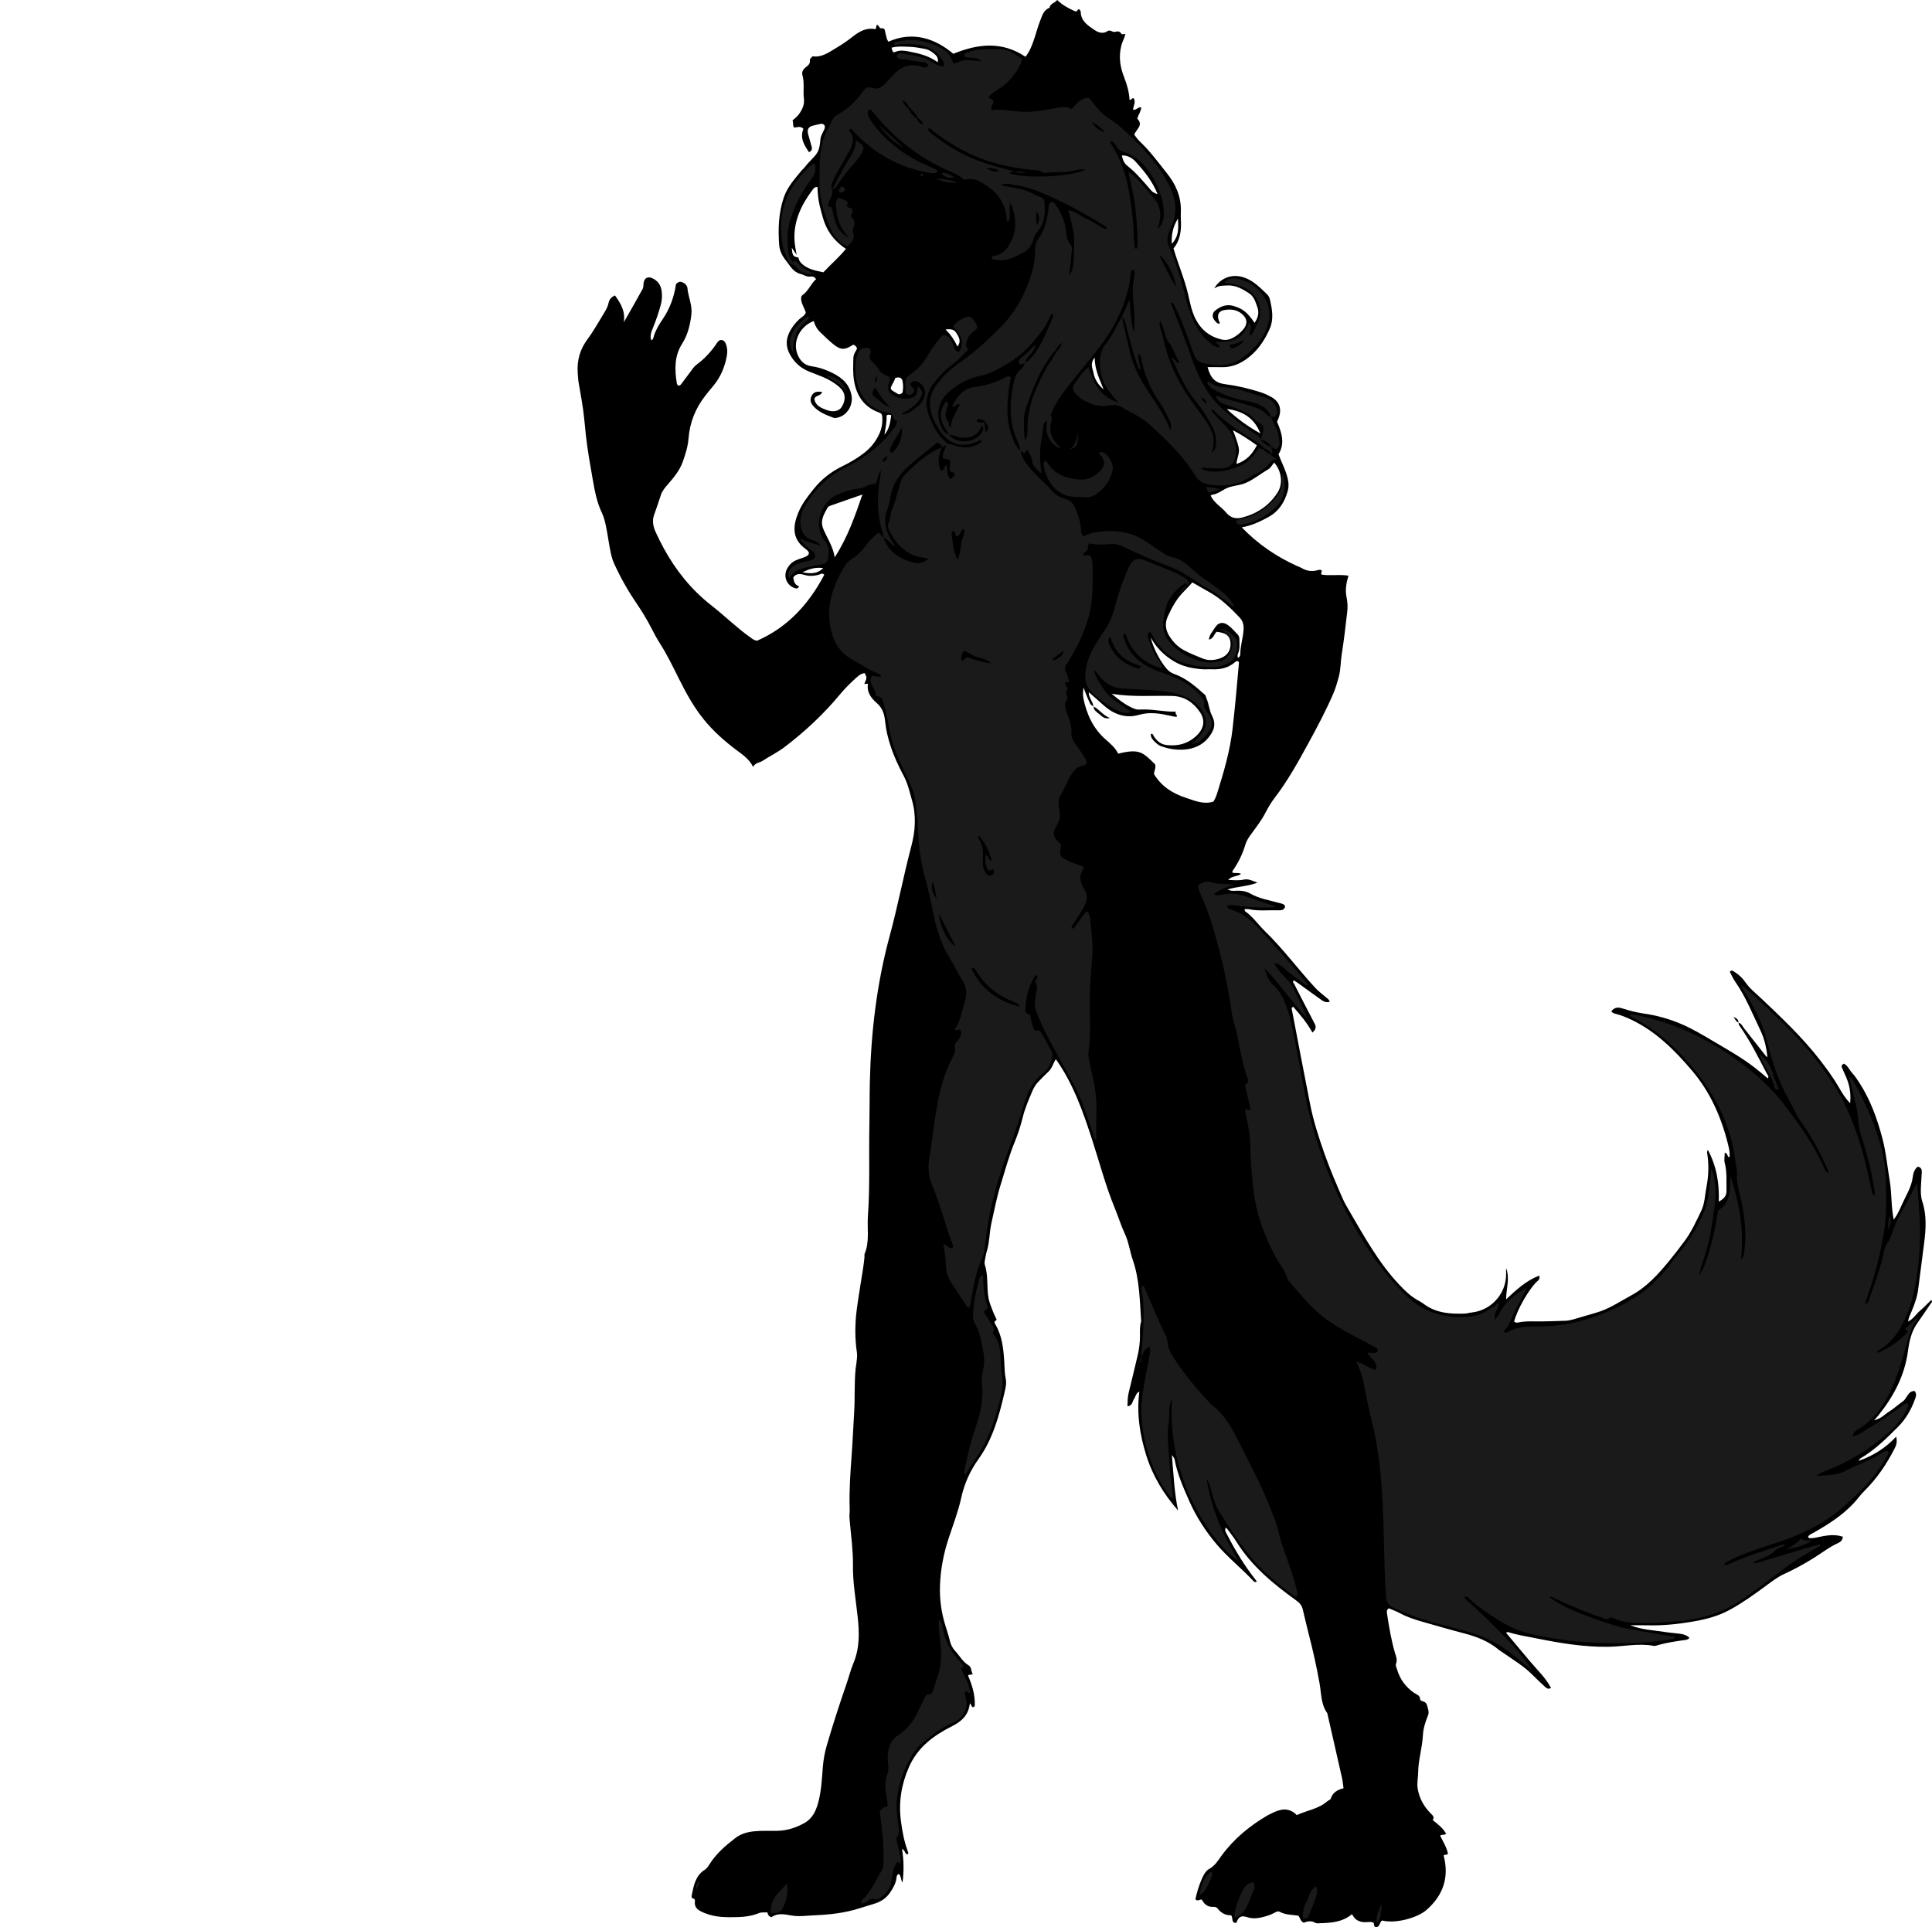 <?xml version="1.0" encoding="utf-8"?>
<!-- Generator: Adobe Illustrator 24.1.1, SVG Export Plug-In . SVG Version: 6.00 Build 0)  -->
<svg version="1.1" id="Layer_1" xmlns="http://www.w3.org/2000/svg" xmlns:xlink="http://www.w3.org/1999/xlink" x="0px" y="0px"
	 viewBox="0 0 2173.79 2168.65" style="enable-background:new 0 0 2173.79 2168.65;" xml:space="preserve">
<style type="text/css">
	.st0{fill:#1A1A1A;}
</style>
<g>
	<path d="M1956.12,1150.93c3.3,0.75,4.3,3.85,6.08,6.09c7.67,9.63,15.23,19.35,22.81,29.04c1.03,1.31,1.97,2.7,3.59,3.62
		c-1.05-10.64-3.35-20.69-7.86-30.1c-8.91-18.58-16.51-37.84-28.41-54.9c-2.43-3.49-4.12-7.5-6.08-11.13c2.37-2.64,4-0.56,5.45,0.31
		c4.92,2.95,9.04,7.07,12.21,11.65c5.03,7.27,11.88,12.54,18.14,18.46c22.97,21.75,45.94,43.5,65.4,68.59
		c7.75,10,15.25,20.16,21.59,31.16c3.45,5.97,6.97,11.98,12.64,17.75c1.1-10.5-0.52-19.63-4.15-28.47c-1.64-4-3.56-7.88-5.21-11.87
		c-0.8-1.93,0.46-3.06,2.35-4.14c4.31,2.12,5.97,6.78,8.98,10.11c3.11,3.43,5.78,7.31,8.31,11.22
		c12.43,19.22,20.12,40.42,25.93,62.4c4.17,15.79,5.63,32.04,8.34,48.08c2.38,14.1,1.45,28.49,4.49,43.77
		c4.3-5.76,6.77-11.51,9.27-17.09c4.46-9.98,10.62-19.39,12.09-30.48c0.64-4.78,1.69-8.96,5.71-12.11c3.46,0.7,4.74,2.94,4.5,6.39
		c-0.35,4.97-0.63,9.95-0.9,14.93c-0.32,5.98-0.4,12.12,1.44,17.73c5.16,15.69,4.15,31.48,2.06,47.4
		c-2.25,17.11-4.49,34.22-6.63,51.35c-1.08,8.68-3.94,16.81-7.31,24.8c-1.52,3.6-3.47,7.04-4.1,11.73c6-2.87,8.89-8.3,13.28-12.03
		c4.5-3.82,8.57-8.15,12.87-12.29c1.78,2.17,0.01,3.18-0.86,4.44c-4.89,7.12-9.64,14.35-14.69,21.36
		c-6.86,9.53-9.24,20.75-10.72,31.81c-3.71,27.71-16.17,51.07-33.34,72.4c-1.2,1.49-2.51,2.89-4.7,5.41
		c7.74-1.67,11.92-6.68,17.06-9.91c5.33-3.35,10.02-7.78,15.13-11.29c5-3.42,5.63-11.8,13.3-11.79c2.84,3.4,1.45,6.58,0.32,9.66
		c-4.16,11.39-10.13,21.85-18.64,30.41c-13.13,13.2-26.41,26.33-42.65,35.89c-0.52,0.31-0.8,1.03-2.07,2.77
		c16.74-5.95,30.29-14.46,42.32-27.3c1.29,5.13,0.45,9-1.46,12.77c-9.07,17.93-20.2,34.37-34.56,48.57
		c-4.24,4.19-7.65,9.21-11.74,13.56c-12.67,13.51-28.03,23.45-43.99,32.54c-2.58,1.47-5.47,2.41-7.4,5.09
		c0.94,2.55,3.15,1.6,4.88,1.58c1.65-0.02,3.31-0.35,4.94-0.7c9.68-2.05,19.34-4.18,29.31-0.82c-0.13,3.49-2.19,5.75-5.38,7.19
		c-10.09,4.53-18.73,11.46-28.06,17.22c-10.49,6.48-21.25,12.39-32.46,17.51c-7.94,3.62-14.73,9.04-21.71,14.15
		c-12.88,9.45-25.81,18.73-39.94,26.39c-12.84,6.97-26.52,10.49-40.62,12.94c-17.05,2.97-34.23,4.78-51.59,4.3
		c-5.99-0.16-11.99-0.03-19.29-0.03c13.19,5.17,25.99,5.5,38.45,7.49c5.56,0.89,11.21,1.21,16.8,1.98c3.88,0.54,7.78,1.25,11.3,4.69
		c-2.4,2.73-5.72,2.49-8.16,2.84c-8.86,1.27-17.66,2.68-26.31,5.02c-1.92,0.52-4.01,1.48-5.82,1.14
		c-16.97-3.19-33.8,0.76-50.69,1.04c-27.51,0.45-54.29-4.05-81.05-9.43c-10.73-2.16-21.58-3.76-32.06-7.09
		c-0.52-0.16-1.24,0.3-2.42,0.62c8.83,10.52,17.55,20.83,26.16,31.22c8.38,10.11,18.25,19.08,24.52,30.99
		c-3.54,2.03-5.4-0.04-7.35-1.85c-4.38-4.08-8.83-8.15-12.98-12.39c-9.91-10.14-21.96-17.24-33.39-25.24
		c-1.64-1.15-3.42-2.11-4.94-3.39c-11.48-9.67-24.98-14.88-39.32-18.6c-15.77-4.09-31.4-8.69-47.08-13.13
		c-8.65-2.45-17.14-5.29-25.11-9.61c-4.04-2.19-8.43-3.74-12.33-5.43c-3.05,2.13-2.2,4.71-1.89,6.77
		c2.24,14.77,4.71,29.5,8.97,43.88c1.1,3.71,2.78,7.45,1.09,11.62c-0.9,2.22,0.55,4.48,1.2,6.72c3.19,11.01,9.65,19.58,18.96,26.12
		c2.83,1.99,7.05,2.7,6.91,7.56c-0.02,0.57,1.31,1.5,2.15,1.72c2.78,0.7,4.84,1.94,5.67,4.93c1.06,3.81,2.65,7.44,0.94,11.56
		c-2.93,7.09-5.26,14.58-5.64,22.11c-0.69,14-5.16,27.42-5.31,41.49c-0.07,6.24-1.62,12.4-0.51,18.79
		c1.97,11.29,7.4,20.56,15.47,28.42c2.03,1.98,3.39,3.84,1.31,6.6c5.72,4.62,11.58,8.97,15.12,15.35c-1.97,2.34-4.33,0.18-6.68,2.26
		c3.11,6.38,7.19,12.75,8.78,20.05c-0.7,2.34-2.99,0.51-4.84,2.27c6.43,24.33-0.38,45.15-19.91,61.78
		c-9.24,7.87-33.22,15.32-49.27,11.41c-3.33,1.48-2.08,8.35-7.87,7.22c-1.51-1.17-1.23-2.99-1.72-4.75c-0.8-0.25-1.7-0.67-2.63-0.77
		c-1.32-0.13-2.67-0.12-3.99,0.01c-7.53,0.74-13.88-1.05-17.7-8.89c-10.86,9.08-23.48,9.82-36.19,10.19
		c-1.66,0.05-3.65,0.39-4.92-0.36c-4.68-2.76-9.31-1.88-13.1-0.17c-4.12-1.65-3.89-5.33-6.14-7.9c-6.77-1.19-14.27-0.75-20.91-4.37
		c-2.37-1.29-4.57,0.35-6.57,1.38c-4.48,2.32-9.25,3.77-14.1,4.89c-5.21,1.19-10.36,1.51-15.73-0.19c-7.31-2.3-9.61-0.83-12.66,6.4
		c-5.95,0.08-3.2-5.55-5.71-8.61c-5.8,0.18-11.08-2.23-14.94-7.31c-1.56-2.05-3.24-2.29-5.89-2.18c-5.81,0.23-9.81-3.39-12.1-8.13
		c-2.67-0.54-4.68,2.54-7.27-0.48c1.74-7.98,4.19-16.16,7.75-23.97c1.81-3.97,4.09-8.09,7.86-10.15c6.48-3.54,9.89-9.49,13.96-15.06
		c13.79-18.84,31.43-33.31,51.44-45.06c1.43-0.84,2.99-1.47,4.47-2.23c9.77-5.01,19.42-7.5,28.58,1.84
		c11.51-5.38,24.45-6.9,34.31-15.53c1.24-1.09,3.51-1.68,3.9-2.94c2.16-6.91,7.36-10.02,14.42-11.75c-0.6-4.1-0.92-8-1.77-11.79
		c-5.31-23.66-10.73-47.3-16.12-70.94c-0.15-0.64-0.17-1.4-0.53-1.9c-7.05-9.88-6.52-21.83-8.48-32.95
		c-3.41-19.34-7.7-38.44-12.66-57.42c-2.27-8.68-4.15-17.47-6.29-26.18c-1.05-4.28-3.29-7.24-7.2-10.05
		c-26.03-18.72-50.68-38.95-67.82-66.77c-2.96-4.8-6.57-9.21-9.92-13.77c-0.37-0.5-1.01-0.81-1.93-1.52
		c-1.4,3.71,0.93,6.33,2.28,8.94c9,17.49,19.24,34.22,31.46,49.68c0.53,0.67,0.97,1.4,1.48,2.13c-2.19,1.25-3.37-0.06-4.49-1.25
		c-13.21-14.09-28.48-26.12-40.95-40.94c-12.28-14.59-22.67-30.52-30.38-47.9c-6.86-15.46-13.77-31.03-16.89-47.89
		c-0.22-1.17-1.37-2.17-2.91-4.46c1.85,21.76,2.7,42.17,6.94,62.41c-16.28-18.54-28.62-38.99-35.92-62.52
		c-7.17-23.11-10.86-46.47-7.67-71.24c-3.91,1.62-3.96,5.28-5.7,7.7c-2.14,2.99-1.8,8.12-7.65,8.82c0.1-5.31,0.17-10.41,1.4-15.47
		c3.37-13.89,6.78-27.77,10.04-41.69c1.67-7.13,2.6-14.38,2.63-21.74c0.02-5.31-0.47-10.66,1.17-15.86
		c0.19-0.62,0.16-1.33,0.12-1.99c-1.59-22.84-1.74-45.97-9.34-67.87c-3.37-9.72-4.5-20.01-8.93-29.46
		c-4.36-9.31-7.36-19.25-11.29-28.78c-10.42-25.26-17.26-51.7-25.7-77.62c-10.19-31.31-20.98-62.36-40.69-90.21
		c-3.01,4.65-4.24,10.26-8.34,14.07c-3.9,3.63-7.59,7.49-11.32,11.3c-3.08,3.14-5.23,6.96-6.91,10.92
		c-4.02,9.49-8.16,18.98-10.63,29.01c-2.32,9.4-5.23,18.56-8.91,27.49c-6.48,15.71-10.92,32.07-15.91,48.27
		c-4.42,14.34-7.26,28.98-10.49,43.57c-2.23,10.05-1.98,20.49-4.85,30.43c-0.74,2.55-1.44,5.13-1.84,7.75
		c-0.45,2.94-1.49,6.25-0.63,8.86c4.01,12.18,1.83,24.95,4.09,37.22c0.95,5.17,3.15,10.14,5.01,15.11c1.16,3.11,2.76,6.06,4.2,9.18
		c-0.76,0.69-1.44,1.32-2.35,2.14c-0.62,1.15,0.33,2.28,0.96,3.35c7.65,13.05,8.99,27.55,9.9,42.18c0.39,6.29,0.33,12.6,1.65,18.85
		c1.19,5.65-0.45,11.36-1.69,16.73c-6,25.98-13.15,51.53-29.03,73.73c-9.36,13.08-15.89,27.62-19.35,43.44
		c-3.42,15.62-9.2,30.5-14.18,45.64c-5.62,17.11-9.05,34.53-9.72,52.75c-0.6,16.22,1.63,31.61,6.52,46.86
		c1.62,5.06,3.3,10.13,4.48,15.3c1,4.36,2.75,8.23,5.74,11.45c5.15,5.55,8.73,12.51,15.5,16.64c3.5,2.13,2.44,6.57,4.74,9.96
		c-2.09,0.36-3.33,0.58-4.96,0.86c-0.44,0.14-0.49,0.61-0.13,1.44c4.32,10.18,7.49,20.63,7.27,31.85c-0.02,1.02,0,1.97-1.16,2.74
		c-2.9,0.9-2.42-3.03-4.4-4.09c-1.45,13-9.09,20.14-19.89,25.58c-20.78,10.48-38.86,23.62-48.73,46.31
		c-8.5,19.55-11.66,39.11-8.97,60.21c1.48,11.65,3.6,22.94,7.61,33.92c0.45,1.23,1.11,2.46,0.23,3.9c-3.77-0.08-2.83-4.96-6.59-5.99
		c2.11,12.65,2.24,25.11,0.56,37.73c-2.13-2.97-1.27-7.09-4.04-9.68c-2.35,0.67-2.55,2.65-2.78,4.61
		c-0.74,6.15-3.83,11.34-7.17,16.29c-4.44,6.58-10.82,10.61-18.46,12.8c-7.67,2.19-15.2,4.86-22.9,6.92
		c-15.41,4.13-31.26,5.39-47.12,6.07c-2.26,0.1-4.49,0.29-6.75,0.45c-5.29,0.37-10.57,0.55-15.9-0.45
		c-7.79-1.46-15.72-2.93-22.3,1.95c-3.4-0.82-4.07-3.18-4.7-5.47c-3.49,0.26-6.73-0.24-9.33,0.83c-7.54,3.08-15.32,4.27-23.35,4.5
		c-12.93,0.37-25.86,0.52-38.08-4.64c-5.92-2.5-11.9-5.16-10.66-13.49c0.12-0.8-0.61-2.46-1.05-2.5c-3.03-0.28-2.91-2.3-2.5-4.29
		c2.21-10.79,4.16-21.75,14.6-28.31c2.33-1.46,3.79-3.74,5.19-6c7.52-12.09,18.14-21.2,29.21-29.73c5.86-4.51,12.92-6.65,20.35-7.49
		c8.98-1.02,17.98-0.42,26.96-0.61c10.85-0.23,20.77-3.5,30.25-8.69c8.97-4.91,12.89-13.29,15.44-22.32
		c3.71-13.15,4.35-26.83,5.39-40.38c0.67-8.67,2.21-17.02,4.66-25.37c6.83-23.31,14.34-46.37,22.25-69.33
		c2.58-7.5,4.48-15.28,7.56-22.62c7.09-16.85,6.68-34.26,4.79-51.97c-2.08-19.47-5.61-38.73-5.33-58.52
		c0.23-16.19-2.11-32.43-3.55-48.63c-0.29-3.31-0.63-6.53-0.22-9.85c0.24-1.97,0.13-4,0.07-5.99c-0.63-19.98,0.84-39.86,2.29-59.76
		c1.13-15.57,1.73-31.2,2.73-46.76c1.07-16.62,0.04-33.27,1.69-49.83c0.2-1.98,0.67-3.93,0.84-5.9c0.33-3.96,1.24-8.04,0.66-11.89
		c-2.5-16.58-2.32-33.14-0.13-49.66c2.05-15.44,4.76-30.79,7.13-46.18c0.6-3.94,1.02-7.9,1.46-11.86c0.15-1.32-0.28-2.82,0.2-3.97
		c5.74-13.74,2.65-28.27,3.66-42.4c2.42-33.89,0.95-67.88,1.65-101.81c0.33-16.32,0.15-32.64,0.52-48.95
		c1.27-55.67,7.69-110.64,22.35-164.5c9.08-33.37,15.46-67.38,24.31-100.83c4.43-16.76,5.76-34.3,0.88-51.35
		c-2.71-9.47-4.78-19.21-9.53-28.11c-5.8-10.85-11.01-21.98-14.81-33.78c-2.77-8.59-4.93-17.23-5.86-26.21
		c-0.82-7.91-2.39-15.33-8.92-21.11c-6.5-5.75-12.22-12.36-10.56-22.37c-1.77,0.11-2.93,0.19-4.09,0.26
		c3.06-6.97,3.06-6.97,0.45-12.2c-5.02,0.48-8.29,4.12-11.62,7.16c-5.65,5.15-11.05,10.57-15.96,16.5
		c-18.53,22.41-39.69,42.14-62.8,59.7c-7.64,5.81-16.44,10.03-24.5,15.34c-3.21,2.12-8.07,1.85-10.67,6.83
		c-4.44-8.8-11.57-13.58-18.41-18.69c-13.64-10.18-26.31-21.43-37.08-34.69c-11.61-14.29-20.3-30.41-28.46-46.75
		c-6.54-13.11-12.89-26.27-20.8-38.64c-3.58-5.6-6.71-11.5-9.74-17.42c-5.01-9.78-10.73-19.09-16.91-28.2
		c-9.73-14.33-18.25-29.43-25.34-45.24c-2.02-4.49-3.08-9.49-4.05-14.36c-1.75-8.79-2.89-17.71-4.71-26.49
		c-1.07-5.18-2.29-10.52-4.57-15.24c-5.88-12.19-8.21-25.27-10.5-38.35c-2.87-16.35-5.8-32.73-7.61-49.21
		c-1.38-12.54-2.22-25.13-4.45-37.57c-1.17-6.54-2.03-13.14-3.36-19.64c-0.88-4.28-1.06-8.56-1.37-12.88
		c-1-14.19,2.62-26.68,11.24-38.25c6.93-9.3,12.5-19.62,18.61-29.52c2.1-3.4,4.01-6.89,4.84-10.89c0.78-3.77,2.8-6.67,7.25-8.53
		c6.48,9.02,12,18.05,9.85,30.28c7.14-12.54,14.4-25.01,21.3-37.68c1.18-2.17,0.6-5.23,1.25-7.77c1.2-4.68,4.75-6.26,9.11-4.43
		c6.83,2.86,10.3,8.22,11.09,15.32c0.55,4.98,0.27,9.98-1.08,14.87c-2.38,8.67-5.25,17.16-8.65,25.5c-1.84,4.49-3.8,9.15-2.08,14.33
		c2.28-0.77,2.38-2.73,2.8-4.15c2.02-6.81,5.47-12.85,9.46-18.62c8.49-12.26,13.51-25.83,15.62-40.45c1.78-1.87,3.83-3.08,6.28-2.32
		c3.4,1.06,6.27,3.62,6.57,6.92c0.91,9.92,5.62,19.32,4.47,29.43c-1.33,11.64-4.06,23.04-10.42,33.04
		c-8.87,13.96-8.46,28.98-6.06,44.36c0.15,0.94,0.84,1.79,1.26,2.67c2.57,0.64,3.59-1.35,4.71-2.81c3.26-4.21,6.3-8.58,9.54-12.8
		c2.02-2.63,3.86-5.63,6.46-7.55c9.5-6.99,17.3-15.42,23.69-25.31c2.63-4.07,7.4-3.42,9.31,1.07c2.02,4.73,2.21,9.8,1.27,14.73
		c-2.34,12.27-7.06,23.52-15.19,33.17c-3,3.56-5.94,7.16-8.81,10.83c-11.13,14.26-17.66,30.26-19.02,48.43
		c-0.67,8.99-3.46,17.62-6.46,26.08c-3.5,9.89-10.19,17.85-16.92,25.63c-3.09,3.57-6.1,7.02-7.62,11.55
		c-2.54,7.54-4.97,15.13-7.7,22.6c-2.48,6.79-1.01,13.29,1.73,19.34c11.49,25.34,26.32,48.51,46.26,68.12
		c5.21,5.12,10.72,9.99,16.48,14.48c14.96,11.65,28.42,25.11,43.95,36.05c1.89,1.33,3.56,3.01,7.29,3.7
		c34.18-14.84,58.29-41.1,75.72-74.24c-2.57-2.66-4.32-0.53-6-0.1c-5.21,1.34-10.15,1.91-15.61,0.39
		c-4.16-1.16-9.28-2.68-13.23,2.53c0.48,4.24,1.34,8.49,6.52,10.16c-1.15,2.65-2.95,2.76-5.05,1.98
		c-9.52-3.49-13.15-14.01-7.99-22.66c2.46-4.13,5.72-7.17,10.16-8.92c2.47-0.98,4.98-1.87,7.51-2.7c7.33-2.41,8.53-5.64,2.69-9.8
		c-16.33-11.63-13.88-27.13-8.13-40.99c4.12-9.92,10.69-18.35,17.39-26.67c8.71-10.79,19.21-19.11,31.75-25.21
		c8.64-4.2,17.01-9.08,24.69-15.01c7.54-5.82,13.32-13.05,17.25-21.65c3.1-6.78,3.95-14.02,3.09-20.89
		c-1.05-2.77-3.31-3.01-5.04-3.71c-15.81-6.36-23.68-18.75-26.45-34.87c-1.47-8.57-0.99-17.27-0.81-25.93
		c0.09-4.15,2.64-7.37,4.09-10.38c-0.6-2.97-2.37-3.83-4.28-4.53c-9.64,6.34-14.18,6.25-23.03-1.09
		c-4.86-4.03-9.37-8.47-13.95-12.84c-3.67-3.5-6.09-7.83-7.41-12.72c-15.02,5.62-23.63,22.23-18.7,36.31
		c2.64,7.53,7.59,13.41,16.11,14.57c6.67,0.91,13.15,2.88,19.1,5.47c12.38,5.41,23.46,12.58,26.05,27.74
		c1.9,11.14-5.43,22.76-16.47,24.81c-1.27,0.24-2.77,0.41-3.91-0.03c-7.75-2.98-15.59-5.79-21.59-11.98
		c-4.17-4.3-5.27-7.82-3.08-12.45c2.45-5.17,6.84-5.46,11.91-4.53c-1.29,4.65-6.86,3.19-8.73,7.58c1.01,7.69,7.51,10.39,14.06,12.75
		c7.48,2.7,13.86,1.14,16.78-3.63c4.89-7.97,4.27-15.81-2.11-21.7c-5.42-5-11.74-8.74-18.5-11.64c-5.19-2.23-10.53-4.11-15.77-6.23
		c-9.52-3.84-16.67-9.89-21.82-19.2c-6-10.86-4.22-20.44,1.97-29.88c3.08-4.69,6.84-9.03,11.46-12.43c1.6-1.18,3.32-2.24,4.29-4.97
		c-1.05-4.22-4.1-8.35-5-13.31c-0.47-2.58-0.54-5.09,1.31-6.39c6.75-4.75,9.34-12.79,15.26-17.98c-1.61-2.57-4.03-3.32-6.25-2.94
		c-4.29,0.74-7.39-1.99-11.03-2.87c-8.5-2.06-11.83-9.07-16.47-14.9c-4.19-5.27-7.31-11.05-7.8-18.01
		c-1.27-18.03-0.69-35.72,5.24-53.18c4.13-12.17,12.48-21.03,20.2-30.54c0.84-1.03,1.98-1.81,2.79-2.86
		c11.29-14.65,16.97-13.13,18.19-31.99c0.26-4.09,3.13-7.99,4.66-12.02c1.29-3.4-0.81-6.02-4.37-5.42
		c-2.61,0.44-5.17,1.22-7.76,1.78c-5.9,1.27-7.79,4.1-6.29,9.89c1.25,4.81,2.78,9.55,4.04,14.36c0.67,2.57-0.42,4.52-3.01,5.88
		c-5.65-8.07-10.55-16.24-6.37-26.37c-3.41-3.56-7.16-1.45-10.52-1.42c-1.98-2.43-0.28-5.34-1.8-7.91c2.35-2.23,5.08-4.22,7.03-6.8
		c3.88-5.15,6.69-11.09,5.84-17.6c-1.17-8.9,0.89-17.94-1.7-26.77c-1.02-3.48,1.12-6.8,3.71-8.71c3.04-2.24,5.3-4.1,4.67-8.35
		c-0.16-1.09,1.85-2.51,3.09-4.07c10.37,1.63,18.27-4.43,26.46-9.29c6.57-3.9,12.95-8.24,18.94-12.98
		c7.58-5.99,15.48-10.26,25.5-8.19c0.54-2.04,0.93-3.52,1.32-4.99c2.69,0.3,2.63,4.33,5.24,4c4.18-0.54,3.76,2.6,4.41,4.88
		c0.64,2.23,0.98,4.54,1.65,6.76c0.37,1.21,1.15,2.3,1.73,3.42c27.68-12.3,52.77-3.53,73.08,13.58
		c27.28-11.06,54.32-14.63,81.21,3.37c5.26-6.65,7.94-14.44,10.53-22.25c1.98-5.97,3.51-12.12,5.86-17.94
		c2.31-5.73,3.76-12.34,10.64-14.91c0.67-4.92,6-5.24,8.64-8.82c5.97,5.96,13.29,9.72,20.25,12.79c2.77,0.56,2.43-2.35,4.14-2.41
		c1.25,0.75,2.06,1.91,2.11,3.25c0.33,10.56,8.46,15.37,15.71,20.3c3.93,2.68,9.39,4.53,14.16,1.27c3.41-2.33,5.64,1.43,8.41,0.74
		c3.09-0.77,5.72-1.17,7.52,2.35c0.26,0.51,2.38,0.07,4.45,0.07c-1.15,4.76-3.48,8.67-4.58,12.96c-3.24,12.65-1.33,24.45,3.3,36.08
		c3.21,8.08,5.42,16.32,5.93,24.94c2.19,0.77,2.39-2.36,4.58-1.77c2.94,4.24-0.4,8.64-0.62,12.87c3.74,0.93,5.29-3.21,9.15-2.64
		c-0.15,4.72-3.33,8.44-4.38,12.75c7.44,7.54-1.55,12.1-3.4,18.1c2.08,2.57,3.9,5.4,6.28,7.64c11.45,10.77,20.65,23.42,30.4,35.64
		c10.1,12.67,16.25,26.6,15.73,43.07c-0.09,3-0.16,6.01,0.01,9c0.7,11.92-0.53,23.35-8.28,32.59c5.17,17.9,12.5,34.38,16.5,51.92
		c2.14,9.38,3.92,18.88,8.36,27.54c6.26,12.22,16.05,19.98,29.48,23.11c4.47,1.04,8.71,0.09,12.54-1.96
		c4.41-2.36,8.33-5.55,11.58-9.4c5.44-6.45,4.49-12.87-2.12-18.03c-5.77-4.5-12.31-4.95-18.99-3.85c-6.76,1.11-8.77,5.67-6.16,12.56
		c0.32,0.84,1.49,1.48,0.25,2.97c-2.57-0.29-4.13-2.5-5.59-4.42c-2.68-3.53-2.31-7.86,1.24-10.64c5.93-4.65,12.52-7.34,20.32-5.07
		c10.43,3.04,15.5,6.98,23.83,19.04c3.76-5.61,5.48-11.1,3.1-17.7c-2.15-5.97-3.71-11.98-9.62-15.78c-7.37-4.74-14.73-9-23.95-8.61
		c-8.87,0.38-8.87,0.25-14.94,3.13c7.77-12.55,21.23-16.62,34.39-11.8c10.19,3.74,17.14,11.18,24.61,18.19
		c1.63,1.53,3.06,3.76,3.56,5.9c2.61,11.32,4.8,22.51-0.43,34.01c-4.62,10.16-10.18,19.32-18.3,27.07
		c-10.29,9.82-21.9,16.01-36.51,15.47c-4.87-0.18-9.76-0.03-14.81-0.03c3.71,13.38,8.75,17.86,21.15,19.42
		c12.9,1.62,25.47,4.74,37.84,8.6c4.41,1.38,8.72,3.35,12.76,5.61c9.27,5.18,12.03,13.67,8.13,23.77c-0.48,1.24-1.02,2.45-1.72,4.13
		c5.1,11.83,9.3,24.11,1.63,36.53c3.59,9.68,8.55,18.43,10.58,28.34c0.89,4.36,1.06,8.44-0.13,12.76
		c-3.51,12.7-9.89,22.98-21.87,29.57c-9.3,5.11-18.74,9.6-29.93,11.56c18.43,19.1,39.2,33.07,62.41,43.56
		c1.51,0.68,3.16,1.14,4.57,1.99c6.04,3.66,12.35,4.62,19.13,2.4c0.89-0.29,1.97-0.04,2.99-0.04c2.4,1.35-0.71,2.8,0.63,5.22
		c9.27,1.62,19.57-0.45,30.34,1.23c-2.51,8.25-3.82,16.21-2.21,23.87c1.2,5.7,1.47,11.22,0.84,16.78
		c-1.85,16.16-3.74,32.32-6.27,48.38c-1.29,8.19-1,16.53-3.21,24.66c-1.84,6.76-3.73,13.42-6.54,19.84
		c-8.24,18.86-17.85,37.05-27.72,55.07c-11.48,20.97-23.01,41.94-37.61,61.03c-4.02,5.26-7.56,11.01-10.56,16.92
		c-4.57,8.97-10.76,16.77-16.6,24.83c-2.56,3.53-4.89,7.12-6.14,11.34c-3.14,10.62-7.92,20.43-14.33,29.46
		c-0.32,0.46-0.21,1.23-0.3,1.91c3.1,1.26,6.67-0.31,9.81,1.49c-3.95,3.32-9.85,1.82-14.54,6.79c6.63,0.32,12.07,0.86,17.41-0.31
		c5.25-1.15,9.33,1.04,15.56,3.42c-11.5,4.32-22.11,4.23-33.64,7.59c4.46,2.13,7.35,1.6,10.04,1.48c5.48-0.25,10.96,0.56,15.5,3.17
		c10.34,5.95,21.92,7.58,33.06,10.74c2.57,0.73,5.31,0.8,6.24,4c-1.23,4.18-4.63,4.24-8.03,4.13c-10.94-0.37-21.96,1.07-32.84-1.25
		c-1.51-0.32-3.15-0.04-4.88-0.04c0.32,1.17,0.29,2.09,0.69,2.37c8.86,6.16,14.8,15.21,22.4,22.57
		c20.4,19.73,37.15,42.63,56.32,63.4c3.81,4.13,8.4,7.55,12.69,11.22c1.46,1.25,3.17,2.23,3.8,4.66c-4.9,1.58-8.05-1.17-11.16-3.34
		c-8.45-5.92-16.74-12.06-25.11-18.09c-1.34-0.97-2.77-1.81-4.14-2.7c-1.94,1.8-0.17,2.99,0.49,4.29
		c7.59,14.8,15.07,29.66,22.88,44.35c2.14,4.03,1.44,6.86-2.47,10.11c-5.85-10.77-13.71-19.95-21.64-29.08
		c-0.91,0.88-1.81,1.4-1.75,1.74c6.85,35.86,13.67,71.72,20.73,107.54c3.8,19.29,9.83,37.94,16.36,56.47
		c6.09,17.28,13.31,34.07,20.66,50.81c1.87,4.25,4.23,8.3,6.59,12.31c17.16,29.27,33.36,59.2,56.93,84.13
		c5.94,6.28,12.08,12.35,19.67,16.72c2.59,1.49,5.27,2.91,7.65,4.71c13.93,10.52,30.07,11.54,46.58,10.92
		c2.3-0.09,4.55-0.94,6.86-1.15c22.02-2.01,39.18-20.67,39.3-42.82c0.01-1.83,0-3.66,0-7.34c4.57,12.43,0.02,23.07,0.03,35.29
		c11.96-11.26,22.91-21.21,37.25-26.69c1.41,4.37-1.9,5.82-3.75,7.78c-9.24,9.81-20.92,30.49-24.53,43.81
		c1.26,1.43,3.04,1.51,4.59,1.17c9.22-2.03,18.56-0.99,27.85-1.24c8.65-0.24,17.31-0.33,25.95-0.75c2.95-0.14,5.91-0.87,8.77-1.67
		c8.32-2.34,16.55-4.98,24.88-7.29c14.63-4.05,26.99-12.64,40.09-19.75c17.35-9.42,30.19-23.83,42.49-38.77
		c5.92-7.19,11.57-14.61,17.13-22.08c7.78-10.46,13.12-22.36,18.76-33.99c4.07-8.4,4.19-18.07,5.97-27.19
		c2.49-12.8,2.8-25.71,0.61-38.63c-0.09-0.56,0.33-1.21,0.88-3.03c9.87,18.54,13.05,37.53,12.31,58.36
		c5.69-3.05,8.87-6.39,8.71-12.37c-0.28-10.29,0.76-20.66-1.93-30.8c-1.05-3.95,0.03-7.86-0.11-11.84c3.07,0.45,2.93,3.37,4.25,4.82
		c0.95,0.34,1.31,0,1.35-0.94c0.21-4.72-0.83-9.28-1.95-13.78c-7.57-30.45-20.21-58.82-40.51-82.66
		c-19.4-22.79-40.65-44.13-68.46-57.27c-5.43-2.57-10.95-4.83-16.76-6.33c-1.92-0.5-3.94-0.67-5.43-3.04
		c3.12-4.24,7.28-4.86,11.86-3.39c7.93,2.54,15.93,4.68,24.18,5.86c15.23,2.19,29.92,6.27,44.01,12.47
		c11.91,5.24,23.07,11.93,34.24,18.52c16.04,9.47,32.34,18.59,47.11,30.06c4.96,3.86,9.72,7.97,14.59,11.99
		c1.76-2.38-0.31-3.87-1.13-5.46c-9.53-18.29-18.68-36.79-30.65-53.69c-0.8-1.13-1.24-2.32-0.94-3.72L1956.12,1150.93z
		 M898.36,289.84c0.36,2.34,1.3,4.27,3,6.07c6.8,7.2,15.87,8.51,25.07,10.53c8.21-8.91,17.37-16.54,25.38-26.37
		c-1.41-0.98-2.24-1.53-3.04-2.12c-11.34-8.35-19.03-19.18-22.84-32.82c-1.33-4.78-2.73-9.5-3.82-14.36
		c-1.5-6.71-2.17-13.49-2.31-20.27c-3.54-0.32-4.73,2.04-6,3.75c-12.14,16.3-20.62,33.86-19.93,54.95c0.2,6.04,1.5,11.77,2.45,17.62
		c-1.65-2.43-3.3-4.86-5.46-8.06C891.75,288.12,892.11,288.61,898.36,289.84z M1230.42,794.75c-3.76-1.01-4.56-4.54-5.88-7.39
		c-2.08-4.47-3.67-9.18-5.42-13.67c-0.56,4.19-0.92,8.51-0.03,12.74c3.73,17.63,10.88,33.36,24.75,45.57
		c5.43,4.78,11.06,9.51,14.3,16.14c24.58-6.12,27.88-1.13,41.42,11.89c1.56,4.2-1.34,7.88-1.08,11.19
		c8.55,14.08,21.23,21.82,35.73,26.56c9.92,3.25,19.93,7.86,31.07,4.3c0.66-1.18,1.39-2.28,1.91-3.48c0.81-1.82,1.59-3.67,2.19-5.57
		c7.56-24.1,14.68-48.27,17.52-73.54c2.71-24.06,4.88-48.16,6.99-72.27c0.1-1.12,0.46-2.71-1.54-3.33c-0.74,0.29-1.82,0.43-2.5,1.03
		c-7.43,6.59-16.25,8.67-25.92,8.27c-3.99-0.17-8.02,0.26-11.99-0.09c-10.92-0.97-21.43-3.04-31.11-8.91
		c-10.59-6.43-19.25-14.52-26.08-26.71c2.7,12.6,13.11,31.42,20.46,37.6c1.74,1.46,3.87,2.64,6.01,3.39
		c13.53,4.75,23.95,14.02,34.38,23.3c1.37,1.22,1.28,2.89,1.92,4.32c2.7,6.1,2.94,12.89,6,18.95c4.94,9.76,2.88,16.82-4.19,25.47
		c-13.61,16.63-38.07,14.92-53.26,9.09c-2.7-1.04-5.14-3.15-7.22-5.25c-2.23-2.24-4.32-4.88-3.98-8.51c2.92-0.23,2.74,1.9,3.58,3.11
		c3.34,4.78,7.47,8.56,13.5,9.37c12.89,1.73,24.42-1.19,34.13-10.23c8.52-7.93,10.43-17.3,3.97-26.82
		c-7.2-10.6-17.22-17.61-30.57-18.06c-22.16-0.74-44.4,1.57-68.72-2.49c9.25,7.7,17,13.72,26.41,17.17c2.1,0.77,4.61,0.68,6.92,0.57
		c13.03-0.66,25.73,2.79,39.06,2.39c-1.79,2.73,1.96,3.53,0.95,5.58c-0.64,0.08-1.29,0.3-1.9,0.2c-1.63-0.26-3.24-0.65-4.85-1.01
		c-11.74-2.64-23.45-4.73-35.48-1.28c-4.08,1.17-8.52,1.97-12.72,1.71c-10.7-0.66-19.59-5.16-28.05-12.91
		c-5-4.58-10.15-8.99-16.11-14.25c0.02,6.89,4.9,10.7,5.21,16.02L1230.42,794.75z M1341.58,655.41c-3.39,3.66-6.21,6.93-9.27,9.95
		c-8.19,8.08-13.62,17.92-18.32,28.25c-3.45,7.57-2.77,14.93,1.51,21.88c4.04,6.57,9.12,12.01,16.07,15.91
		c6.72,3.77,13.86,6.38,20.86,9.38c7.08,3.04,14.33,2.4,21.34-0.27c7.89-3.01,11.69-9.83,10.62-18.23
		c-0.89-7.03-5.19-10.23-15.59-11.26c-2.72,2.44-3.26,7.55-8.58,8.84c0.39-5.63,4.19-9.26,6.63-13.31
		c3.75-6.26,9.26-7.26,15.19-2.81c3.95,2.96,7.19,6.87,10.66,10.45c1.46,1.5,1.79,3.55,1.82,5.57c0.07,4.97,0.6,9.99-1.2,14.81
		c-0.69,1.84-1.54,3.7-0.22,5.64c1.77-0.74,2.4-2.64,2.4-3.93c0.02-9.31,3.08-18.17,3.69-27.46c0.4-6.11-0.97-10.3-4.71-14.21
		c-10.34-10.81-21.02-21.23-34.3-28.55C1354.09,662.7,1348.09,659.14,1341.58,655.41z M1362.15,557.8
		c4.06,8.51,12.17,12.66,17.63,19.22c4.92,5.92,10.89,7.19,17.85,5.4c16.76-4.31,30.28-13.37,39.75-27.99
		c6.42-9.91,4.74-24.48-3.79-33.85c-2.13,2.54-3.77,5.87-6.44,7.41c-8.61,4.99-16.28,11.47-25.51,15.48c-6.2,2.7-12.94,2.88-19.17,5
		c-6.5,2.22-11.69,7.58-18.9,8.35C1363.29,556.86,1363.03,557.19,1362.15,557.8z M939.22,627.15
		c14.89-23.13,22.72-46.33,31.13-70.63c-12.76,4.43-24.27,8.41-35.75,12.46c-1.2,0.42-2.71,1.06-3.26,2.06
		c-4.13,7.46-8.94,14.44-5.04,24.08C930.36,605.2,936.99,614.12,939.22,627.15z M1414.16,501.13c-8.37-5.96-16.37-11.38-26.92-16.98
		c2.97,7.57,5.06,13.35,6.43,19.35c1.46,6.4-2.1,12.09-2.45,18.6C1402.04,518.63,1408.87,511.46,1414.16,501.13z M1262.35,174.83
		c0.82,5.51,2.82,9.22,6.35,12c9.69,7.66,17.52,17.1,25.52,26.39c1.96,2.28,4.2,4.3,8.21,5.17c-5.89-14.62-14.9-25.64-24.46-36.21
		C1274.2,178.02,1269.48,174.95,1262.35,174.83z M1055.07,70.04c0.73-3.99-0.47-6.43-2.68-8.46c-3.46-3.18-7.34-5.8-12.04-6.62
		c-5.53-0.97-11.11-2.1-16.7-2.27c-6.82-0.2-13.77-0.92-20.56,1.01c1.47,5.25,1.66,5.72,4.44,4.6c5.62-2.28,10.91-1.18,16.54-0.07
		C1034.85,60.34,1045.37,62.92,1055.07,70.04z M1380.37,460.32c11.74,10.95,23.67,19.61,37.72,27.47
		C1411.79,471.44,1399.38,462.46,1380.37,460.32z M1007.36,425.32c-0.75,1.79-1.23,3.37-2.03,4.78c-4.41,7.82-4.45,7.83,2.87,11.96
		c1.39,0.78,2.66,2.07,4.34,1.57c1.39-0.6,2.82-1.04,3.07-2.51c0.67-3.95,0.71-7.94-0.05-11.88
		C1014.75,425.08,1012.1,423.9,1007.36,425.32z M1231.68,402.39c-5.7,7.1-2.19,12.36-1.38,17.08c1.27,7.39,5.53,13.67,11.44,18.75
		C1237.51,427.17,1231.76,416.65,1231.68,402.39z M1325.33,245.96c-5.71,9.41-7.48,18.3-6.85,28.54
		C1325.07,266.82,1326.5,260.95,1325.33,245.96z M1063.85,370.85c6.7,6.4,10.13,12.56,13.47,19.12c4.58-6.1,1.53-10.72-1.27-15.27
		C1073.73,370.92,1070.23,369.92,1063.85,370.85z M902.79,644.06c8.08,1.39,16.11,2.54,23.51-4.75
		C917.15,637.89,909.91,640.67,902.79,644.06z M995.14,489.22c5.41-6.39,6.64-14.14,7.65-21.98c-2.45-0.67-4.05-0.95-5.34,0.56
		C998.02,475.04,996.16,481.94,995.14,489.22z"/>
	<path d="M1956.32,1150.75c-2.86-0.6-3.57-3.27-5.88-6.24c4.07,1.39,5.68,3.18,5.68,6.43L1956.32,1150.75z"/>
	<path d="M1230.23,794.93c6.59,3.21,10.49,9.96,18.65,13.09c-6.03,1.54-8.91-1.75-11.66-4.11c-2.84-2.44-6.87-4.41-6.81-9.15
		L1230.23,794.93z"/>
</g>
<g>
	<path class="st0" d="M1433.83,1084.04c5.25,11.51,16.83,17.93,22.02,29.34c4.88,10.74,11.23,20.83,14.55,32.31
		c-16.97-17.91-30.41-38.61-47.74-56.15c2.22,7.12,4.35,14.13,10.22,19.3c7.21,6.35,11.22,14.71,14.45,23.6
		c6.08,16.69,8.62,34.2,12.1,51.48c4.53,22.52,7.84,45.33,13.21,67.64c13.44,55.87,36.08,107.86,67.85,155.87
		c12.2,18.43,26.05,35.38,41.86,50.76c19.98,19.44,44.2,26.06,71.47,23.41c11.43-1.11,20.73-6.78,29.63-13.4
		c0.92-0.68,1.25-2.45,2.99-1.73c0.23,6.13-6.39,10.61-4.29,18.86c5.97-7.87,9.04-16.07,15.42-21.86
		c6.08-5.51,12.51-10.48,20.43-13.99c-4.26,8.12-8.3,16.36-12.85,24.31c-4.59,8.01-5.79,17.78-13.12,23.94
		c1.23,2.87,3.07,1.97,4.33,1.26c9.98-5.63,20.83-6.36,31.95-6.22c38.35,0.49,73.56-10.82,106.4-29.76
		c17.16-9.89,31.6-23.27,43.65-39.12c5.24-6.89,10.51-13.78,15.94-20.52c8.63-10.72,15.28-22.6,21.05-35.03
		c3.96-8.53,6.45-17.43,7.38-26.83c0.85-8.6,2.18-17.15,2.53-25.93c2.9,4.55,3.36,9.76,4.19,14.85c1.45,8.98,0.85,18.03-0.28,26.91
		c-2.71,21.14-5.85,42.23-13.25,62.42c-1.81,4.95-2.74,10.22-4.24,15.97c7.46-9.73,16.87-42.33,21.43-73.55
		c15.18-8.76,12.93-24.2,13.86-38.63c9.93,29.9,15.68,60.3,11.84,93.43c3.26-2.48,3.16-4.72,3.47-6.75
		c3.52-22.8,0.41-45.13-5.09-67.24c-1.78-7.14-3.3-14.14-2.86-21.65c0.29-4.89-1.25-9.87-1.84-14.83
		c-4.56-38.25-21.06-71.47-44.66-101.05c-20.25-25.39-44.01-47.25-73.62-61.82c-0.23-0.11-0.29-0.55-0.66-1.28
		c2.55-1.26,4.99-0.43,7.45,0.05c40.56,7.94,77.13,24.9,110.78,48.64c21.93,15.47,41.78,33.17,57.82,54.71
		c15.5,20.81,30.79,41.82,41.49,65.7c1.32,2.95,2.24,6.31,5.24,8.37c1.86-1.64,0.24-3.09-0.3-4.34
		c-7.87-18.06-17.02-35.44-28.55-51.46c-6.08-8.45-9.97-18.06-15.07-27.02c-11.65-20.48-18.58-42.62-24.22-65.3
		c-4.47-17.96-12.68-34.31-22.03-50.14c-2.19-3.7-4.49-7.34-7.44-12.14c4.11,0.58,5.42,3.05,7.29,4.54
		c2.09,1.66,4.14,3.36,6.08,5.19c11.65,10.94,23.44,21.74,34.84,32.93c19.53,19.18,37.26,39.9,52.53,62.69
		c18.03,26.9,29.67,56.55,37.85,87.65c3.3,12.55,5.88,25.3,8.78,37.96c0.44,1.93,0.79,3.89,2.55,5.32c1.68-2.4,0.53-4.6,0.23-6.81
		c-2.97-21.87-9.08-42.98-15.61-63.98c-1.29-4.14-2.14-8.26-2.33-12.67c-0.53-12.72-4.32-24.89-7.1-37.22
		c-0.93-4.15-1.98-8.27-2.93-12.23c1.73-0.87,2.32-0.03,2.78,0.8c15.07,26.81,27.83,54.57,34.63,84.78
		c2.43,10.77,3.56,21.71,3.71,32.7c0.27,18.97,0.78,37.98-2.5,56.81c-3.66,21.02-8.46,41.75-15.31,61.98
		c-1.92,5.67-3.78,11.36-5.77,17.33c4.28-0.45,4.18-4.07,5.01-6.34c6.17-16.89,12.42-33.77,16.1-51.44
		c0.88-4.25,1.98-8.24,4.87-11.82c2-2.49,2.94-5.92,4.03-9.05c3.4-9.78,7.61-19.12,12.9-28.08c5.53-9.38,10.22-19.26,15.56-29.47
		c2.41,28.02,4.81,55.5,2.37,83.03c-1.95,21.9-5.05,43.74-13.28,64.34c-6.64,16.61-15.81,31.54-31.86,40.98
		c-0.96,0.56-2.36,1.3-1.82,2.99c10.65-3.26,28.03-15.3,34.47-23.93c-0.92-0.79-1.86-1.58-3.43-2.93c4.85-4.4,9.66-8.75,14.45-13.09
		c0.45,1.87-1.13,2.93-2.01,4.17c-4.71,6.63-7.25,14.11-9.43,21.87c-4.86,17.31-9.59,34.71-16.69,51.26
		c-8.54,19.92-20.06,37.61-39.37,48.99c-2.55,1.5-5.17,3.21-5.53,7.34c3.19,0.34,5.57-1.34,8.03-2.81
		c15.75-9.38,31.12-19.34,46-30.06c2.26-1.63,4.22-4.31,7.42-3.77c1.81,2.43,0.32,4.14-0.47,5.87
		c-4.64,10.17-11.54,18.66-19.84,26.02c-20.63,18.29-43.6,32.82-69.28,42.98c-3.1,1.22-6.15,2.57-9.18,3.94
		c-0.85,0.39-1.56,1.09-3.68,2.62c12.11-1.01,22.71-0.21,32.79-5.66c13.44-7.27,28.4-11.51,41.1-20.35
		c1.83-1.28,3.89-2.64,6.38-1.74c1.67,1.59,0.76,3.15-0.05,4.55c-7.7,13.29-16.34,25.85-27.32,36.75
		c-11.36,11.27-22.7,22.49-35.77,31.86c-17.5,12.56-36.84,21.19-57.09,28.24c-16.98,5.91-34.34,10.77-50.76,18.22
		c-4.49,2.03-9.14,3.83-13.56,7.52c2.77,2.07,4.64,0.53,6.52-0.34c19.93-9.25,40.98-15.3,62.3-22.41c-0.92,3.57-3.85,3.04-5.58,4.22
		c-1.63,1.12-4.07,1.38-5.25,2.78c-6.33,7.51-15.95,8.96-25.27,13.75c3.21,1.43,5.16,0.45,7.1-0.13
		c19.78-5.93,39.55-11.87,59.33-17.78c3.11-0.93,6.27-1.72,9.34-2.56c0.58,1.87-0.33,2.31-1.18,2.75
		c-19.58,10.2-37.52,22.83-54.89,36.38c-9.97,7.78-20.3,15.14-30.68,22.37c-22.16,15.44-46.99,23.21-73.79,25.16
		c-11.95,0.87-23.85,2.35-35.89,2.04c-12.66-0.33-25.37,0.21-37.1-5.86c-0.79-0.41-2.33-0.66-2.78-0.22
		c-3.57,3.46-7.04,0.8-10.25-0.26c-17.73-5.85-34.85-13.23-51.74-21.16c-2-0.94-3.83-2.77-6.44-2.02
		c5.52,5.41,21.74,14.13,43.64,22.1c15.92,5.79,31.9,11.68,48.67,14.72c16.28,2.96,32.62,5.61,48.99,8.4
		c-0.64,2.8-2.67,2.22-4.1,2.48c-25.37,4.64-51.02,5.09-76.68,4.37c-27.01-0.76-53.75-3.94-80.17-9.89
		c-13.87-3.12-26.52-8.76-38.35-16.39c-11.19-7.22-22.49-14.31-32.1-23.68c-1.17-1.14-2.3-2.46-4.27-2.4
		c-1.91,1.94,0.14,3.03,1.16,3.93c15.79,13.86,30.74,28.6,45.26,43.76c10.76,11.23,20.87,23.09,29.15,36.52
		c-5.49-4.66-11.02-9.27-16.45-14c-17.12-14.91-36.52-25.47-58.57-31.14c-9.35-2.4-18.58-5.31-27.96-7.57
		c-17.88-4.3-35.05-10.51-51.84-17.95c-6-2.66-9.49-6.02-10.05-13.2c-0.75-9.64-1.18-19.28-1.54-28.92
		c-0.92-24.62-1.07-49.27-2.26-73.88c-1.6-32.95-4.66-65.75-12.96-97.86c-3.08-11.92-5.29-24.07-7.69-36.15
		c-1.83-9.17-4.23-18.12-9.08-27.69c8.23,1.86,14.09,7.06,20.97,9.17c2.98-2.69,1.51-5.15,0.45-7.47
		c-1.95-4.28-5.82-7.15-9.04-11.37c4.02-1.89,8.48,1.56,11.57-1.94c0.86-2.5-0.99-3.61-2.68-4.56c-6.38-3.59-12.74-7.23-19.27-10.53
		c-15.49-7.83-30.57-16.26-43.87-27.59c-12.49-10.64-22.63-23.46-33.35-35.74c-0.87-0.99-1.83-2.11-2.16-3.33
		c-2.49-9.23-8.98-16.26-13.33-24.45c-12.44-23.4-21.74-47.8-24.84-74.38c-2.09-17.88-3.52-35.76-3.86-53.76
		c-0.21-11.04-2.74-21.79-4.81-32.58c-0.31-1.6-0.69-3.19-0.99-4.58c2.07-2.31,3.82,1.64,6.28-1.05c-2.04-8.65-4.22-17.9-6.17-26.18
		c0.29-3.3,3.7-3,3.55-5.98c-5.7-15.53-8.82-32.2-11.98-48.88c-1.91-10.13-5.62-19.85-7.02-30.14
		c-4.62-34.09-12.83-67.35-22.79-100.24c-3.01-9.93-7.05-19.38-11.12-28.86c-1.57-3.65-3.49-7.22-3.31-11.86
		c4.17-3.46,9.92-4.96,14.53-3.42c6.62,2.21,13.11,1.78,19.69,2.2c0.97,0.06,1.93,0.31,5.15,0.85c-8.92,2.75-15.53,5.78-22.25,10.67
		c4.17,1.94,7.37,0.86,10.45,0.2c7.33-1.57,14.52-1.34,21.71,0.81c12.72,3.79,25,8.95,37.99,12.43c-4.01,1.82-8.17,1.21-12.22,1.28
		c-4.33,0.08-8.68,0.1-12.99-0.21c-5.97-0.42-11.92-1.16-17.88-1.79c-3.91-0.42-7.85-1.35-11.64,0.36c-0.1,2.42,1.52,3.17,3.07,3.61
		c12.56,3.56,22.21,10.94,31.2,20.46c18.78,19.87,36.9,40.25,54.12,61.46c0.82,1.01,1.61,2.05,2.56,3.25
		c-2.62,1.23-3.83-0.75-5.2-1.76c-7.78-5.71-15.7-11.26-22.83-17.81C1441.05,1086.26,1438.09,1084.23,1433.83,1084.04z"/>
	<path class="st0" d="M936.13,213.08c1.33,3.1,0.01,5.83-1.11,8.63c-1.34,3.35-3.36,6.52-3.26,10.07c0.96,2.08,2.46,0.42,3.96,1.22
		c3.13,13.15,4.46,27.87,19.92,34.41c-9.46-8.78-13.79-19.91-14.74-32.4c-0.31-4.07-1.33-8.66,2.24-12.26
		c4.14,0.11,6.97,2.61,9.77,3.65c1.65,2.21-0.06,3.69,0.14,5.49c0.97,2.64,5.08,1.18,6.05,4.26c0.84,2.68-0.99,4.35-2.15,6.88
		c3.89,3.4,6.07,7.57,3.39,12.98c-0.89,1.79-1.34,3.87-0.56,5.84c2.85,7.18-1.57,11.09-6.47,15.37
		c-9.06-4.36-15.05-11.09-18.89-19.92c-7.11-16.32-12.09-33.13-12.28-51.13c-0.15-14.33-0.27-28.61,2.5-42.79
		c2.1-10.71,7.93-19.7,12.42-29.32c1.33-2.84,4.19-4.3,6.74-5.78c10.86-6.29,19.71-14.68,26.75-25.02c2.65-3.9,5.49-6.22,10.8-4.27
		c6.14,2.25,10.96-1.23,15.12-5.34c3.07-3.04,5.82-6.41,8.78-9.56c8.71-9.26,18.95-13.09,31.56-9.1c2.53,0.8,5.74,2.47,7.99-1.92
		c-3.36-3.51-7.81-3.23-11.88-3.9c-3.94-0.65-7.98-0.93-11.8-2c-3.99-1.12-8.88,0.99-12.23-3.32c0.73-3.33,3.4-4.26,5.95-3.73
		c11.33,2.37,23.16,2.96,33.4,9.43c4.05,2.56,8.32,5.23,13.12,5.11c1.37-1.81,1.18-3.09,0.49-4.3
		c-5.89-10.35-14.09-17.61-26.27-19.53c-7.92-1.25-15.83-2.22-23.84-0.72c-1.92,0.36-3.92,0.88-5.9-0.28
		c-0.15-3.01,2.62-2.65,4.09-3c17.36-4.08,33.74-0.91,49.22,7.41c6.67,3.59,11.25,9.23,13.35,17.11c5.61-0.29,10.05-4.26,15.46-3.78
		c4.87,0.43,9.76,0.73,16.41,1.22c-6.65-5.76-13.58-2.69-19.01-4.81c-1.16-2.99,0.68-4.02,2.56-4.76c4.66-1.83,9.47-3.04,14.49-3.54
		c7.99-0.79,15.95-0.28,23.94-0.19c9.97,0.12,16.25,6.7,23.77,10.76c-1.44,7.13-7.36,16.81-15.05,24.85
		c-6.65,6.95-15.6,11.04-22.44,17.15c0.13,3.92,3.92,2.7,5.05,4.81c1.15,3.84-3.43,6.44-2.2,11.05c11.13-1.74,22.17,0.84,33.33,1.61
		c14.14,0.97,27.83-2.27,41.59-4.47c5.43-0.87,10.39-1.48,15.64,1.53c4.83-6.13,9.7-12.13,18.16-12.69
		c2.86,0.83,4.03,3.41,5.57,5.51c5.18,7.05,11.19,13.41,18.48,18.09c10.38,6.67,19.24,15.02,27.89,23.59
		c15.65,15.51,30,32.03,39.8,52.14c7.46,15.29,9.37,30.35,1.68,46.03c-1.31,2.68-2.4,5.52-3.15,8.41
		c-1.09,4.21-1.47,8.43,0.46,12.68c9.44,20.71,15.11,42.66,20.78,64.57c3.39,13.11,8.5,25.17,16.92,35.82
		c3.13,3.96,6.89,7.2,10.67,10.48c2.64,2.29,5.56,3.2,8.86,3.47c0.61-4.07-4.38-3.27-4.31-6.38c21.77,1.16,30.41-3.81,37.61-21.61
		c2.77,4.21,2.77,4.21,0.23,13.83c2.14,1.04,3.08-0.66,3.77-1.98c2.31-4.42,4.7-8.84,6.53-13.47c7.23-18.31-5.89-34.1-17.63-38.45
		c-4.67-1.73-9.43-3.31-14.51-3.52c-1.93-0.08-4.06,0.35-6.2-1.68c4.22-4.09,9.3-5.02,14.54-3.94
		c24.03,4.95,44.05,28.44,32.86,56.34c-5.36,13.37-14.42,23.16-26.06,31.85c-14.54,10.85-29.41,10.69-45.5,6.62
		c-5.18-1.31-8.1-3.93-10.12-9.44c-6.62-18.11-12.52-36.54-21.32-53.78c-0.88-1.72-1.35-3.79-3.32-4.9
		c-2.02,1.38-0.56,2.89-0.05,4.19c7.49,19.21,15.15,38.33,21.9,57.85c7.17,20.75,16.84,40.64,33.2,56.2
		c10.63,10.11,22.14,19.17,34.49,27.13c3.6,2.32,7.68,4.17,9.62,8.42l0.03,0.38c3.57,3.6,7.14,7.19,12.26,8.59l-0.12-0.14
		c0.44,1.5,0.8,3.04,1.35,4.51c0.51,1.39,0.37,2.45-0.99,3.2c-1.75-3.14-4.58-4.9-7.81-6.18c-2.74-3.46-6.54-5.61-10.15-7.93
		c-16.71-10.74-33.94-20.77-47.7-35.49c-0.11-0.12-0.57,0.1-0.93,0.18c-0.96,2.01,0.79,2.92,1.8,4.01
		c3.84,4.13,7.69,8.26,11.68,12.24c7.32,7.29,11.94,16,13.2,26.2c1.58,12.72-3.33,23.93-18.16,23.41
		c-4.64-0.17-9.29-0.35-13.93-0.33c-2.08,0.01-4.26-1.71-7.07,0.45c5.31,2.87,10.52,3.51,15.74,3.51c10.13,0,19.63-2.9,28.88-6.82
		c9.27-3.93,14.77-11.88,20.47-19.56c1.99,0.48,3.59,0.87,5.19,1.26c1.97,2.97,4.99,4.47,8.12,5.82c1.76,2.48,4.57,3.69,7.12,5.89
		c-3.91-0.68-6.22,0.97-8.38,3.76c-4.12,5.32-9.26,9.48-15.59,12.1c-2.13,0.88-4.12,2.18-6.05,3.48
		c-13.7,9.25-28.62,10.84-44.79,8.9c-8.6-1.03-13.82-4.52-18.12-11.55c-13.32-21.79-31.69-39.14-50.3-56.25
		c-9.44-8.68-21.41-13.28-32.11-19.94c-4.44-2.76-9.8-2.25-14.64-1.36c-10.19,1.88-19.01-1.62-27.71-5.99
		c-1.76-0.88-3.39-2.12-4.86-3.44c-8.79-7.93-9.12-10.75-1.95-19.94c3.61-4.62,6.53-9.93,12.32-13.8
		c5.46,17.73,13.17,33.02,33.57,39.7c-4.17-5.09-7.35-8.75-10.29-12.6c-7.54-9.88-10.73-20.83-10.45-33.49
		c0.18-8.21,2.26-14.72,7.33-20.84c7.27-8.77,11.25-19.57,17.32-29.09c2.81,11.99,5.85,23.94,8.38,35.99
		c3.49,16.6,10.85,31.54,19.98,45.49c9.61,14.69,20.01,28.84,26.67,46.44c0.58-7.65,0.62-8.31-1.6-12.51
		c-3.74-7.06-7.03-14.46-11.62-20.93c-10.45-14.72-16.6-31.02-20.13-48.52c-0.33-1.63-0.28-3.89-3.07-4.22
		c-0.75,5.86,2.27,11.05,2.39,17.91c-3.17-3.49-3.7-6.79-4.75-9.8c-4.51-12.91-7.78-26.16-11.11-39.41
		c-0.95-3.77-1.18-8.08-5.25-10.33c2.89-6.58,5.94-13.09,8.67-19.96c1.69,12.41,1.33,24.8,4.87,36.69
		c1.6-10.94,0.92-21.86-0.22-32.67c-0.98-9.35-1.38-18.52,0.4-27.79c0.61-3.15,1.68-6.5-0.19-9.65c-2.42-0.18-2.77,1.58-3.03,3.13
		c-0.82,4.91-1.21,9.92-2.28,14.77c-6.19,28.24-19.92,52.72-37.86,75.05c-10.84,13.49-21.95,26.76-32.52,40.45
		c-7.09,9.18-13.71,18.78-17.71,29.86c-1.44,2.1-2.88,4.2-4.33,6.3c-1.82,1.48-3.88,3.04-3.96,5.5c-0.35,10.3-3.65,20.21-3.68,30.57
		c-0.02,7.86,0.51,15.66,1.41,23.61c-4.31-4.46-9.82-7.5-10.47-14.77c-0.36-4.05-3.19-7.87-4.84-11.65
		c-3.01-0.45-1.13,2.98-3.21,3.05c-2.05,0.27-3.33-1.54-5.06-2.37c-0.45-3.99-1.93-7.64-3.42-11.34
		c-2.34-5.82-4.66-11.64-5.85-17.86c-3.16-16.54-1.45-32.85,2.12-49.09c1.08-4.92,2.89-9.44,6.96-12.8c2.3-1.9,4.29-4.16,4.75-7.32
		c0.42-0.4,0.84-0.81,1.25-1.23c2.3-0.76,3.93-2.41,5.54-4.1c12.72-13.37,17.96-30.81,25.52-46.98c0.52-1.12,0.38-2.67-1.94-2.99
		c-2.83,5.39-5.09,11.4-8.76,16.36c-10.9,14.71-22.79,28.6-38.74,38.2c-10.49,6.31-20.9,12.54-33.31,15.06
		c-12.52,2.55-23.68,8.8-33.49,16.99c-13.21,11.03-16.32,26.24-9.06,41.25c1.83,3.77,4.22,6.75,8.55,7.64
		c1.48,2.84,4.24,4.26,6.85,5.6c9.38,4.82,23.81,1.02,29.56-7.58c1.68-2.51,2.57-5,0.16-8.34c-3.93,11.11-11.73,14.42-22.17,13.87
		c-5.13-0.27-9.52-3.01-14.52-3.42c-3.34-4.95-7.01-9.66-8.59-15.65c-2.19-8.3-0.06-15.24,5.04-21.72c2.26,1.4,2.97,2.9,2.22,4.62
		c-2.71,6.26-5,12.35,0.48,18.5c1.16,1.3-1.26,4.48,2.76,6.09c-0.08-10.28,6.68-17.37,9.87-25.85c-4.02-1.58-5.08,3.44-8.4,2.57
		c0.77-3.6,2.91-6.19,4.8-8.9c5.09-7.34,11.3-12.25,20.87-13.47c11.16-1.42,22.15-4.4,32.31-9.72c2.22-1.16,4.58-2.97,8.04-1.2
		c-0.84,5.03-1.91,10.19-2.55,15.4c-2.01,16.29-2.58,32.55,2.69,48.42c2.3,6.93,4.49,14.01,10.55,18.88
		c2.4,10.94,9.68,18.84,16.97,26.59c5.92,6.29,12.64,11.8,18.27,18.43c3.97,4.67,9.25,7.65,15.1,9.37c5.85,1.71,9.29,5.09,11.66,11
		c3.02,7.5,5.64,14.88,6.09,22.98c0.15,2.64,0.48,5.31,2.44,8.2c3.11-1.24,6.26-3.08,9.64-3.76c21.96-4.41,43.05-3.1,62.16,10.19
		c6.01,4.18,12.17,8.16,18.24,12.26c3.07,2.06,6.32,3.84,9.93,4.58c7.81,1.6,14.35,5.74,19.88,11.01
		c9.72,9.26,20.87,16.53,31.65,24.32c7.3,5.27,13.79,11.3,18.39,19.32c-2.53,1.22-3.39-0.66-4.48-1.61
		c-8.32-7.24-17.3-13.47-26.96-18.86c-8.13-4.53-15.82-9.86-23.67-14.9c-5.92-3.8-12.29-6.56-18.85-9.08
		c-17.09-6.57-33.92-13.76-50.36-21.84c-4.3-2.11-8.43-3.39-13.34-3.1c-8.58,0.51-17.22,1.34-24.94-0.76
		c-3.66,2.51-0.58,5.8-2.67,7.93c-1.54,1.57-4.07,2.32-4.59,4.76c2.4,2.43,4.68-0.55,7.84,1.13c2.3,3.05,2.73,7.78,2.77,12.3
		c0.18,16.96,0.68,33.86-3.01,50.72c-4.35,19.87-13.07,37.63-23.37,54.83c-1.02,1.71-2.33,3.25-3.38,4.95
		c-1.49,2.4-1.96,4.93-0.5,7.56c1.3,2.35,2.34,4.8,2.56,7.51c0.13,1.61,1.55,3.02,0.73,4.76c-1.26-0.1-2.5-0.19-3.85-0.3
		c-0.9,3.36,3.27,5.81,2.23,8.22c-1.36,3.15-1.28,5.53,0.15,8.36c0.36,0.71,0.17,2.1-0.31,2.79c-4.34,6.22-1.33,12.28,0.76,18.02
		c2.3,6.32,4.6,12.5,4.18,19.34c-0.3,4.94,1.59,9.04,4.46,12.91c2.98,4.01,5.86,8.1,8.54,12.31c1.76,2.76,3.93,5.4,4.2,8.64
		c-0.46,2.21-2.02,3.04-3.64,3.26c-7.92,1.06-11.89,6.82-15.31,12.98c-3.53,6.37-5.94,13.26-9.99,19.46
		c-3.6,5.51-3.06,12.38-1.72,18.52c1.32,6.05,0.06,11.09-2.84,16.13c-0.66,1.15-1.3,2.32-1.93,3.5c-2.72,5.05-1.98,9.63,1.96,13.69
		c1.37,1.41,2.89,2.68,4.16,3.84c0.13,0.98,0.39,1.66,0.27,2.28c-2.05,10.72-1.34,12.42,8.45,17.09c3.88,1.86,8.03,3.19,12.12,4.58
		c1.9,0.64,3.78,1.16,5.68,3.06c-6.68,8.34-4.87,16.34,0.37,24.71c3.78,6.04,2.94,12.89-0.47,18.99
		c-3.56,6.38-7.72,12.44-11.6,18.64c-1.03,1.65-2.74,3-2.48,5.32c2.11,1.69,2.99-0.38,3.83-1.5c4.18-5.58,8.22-11.25,12.25-16.82
		c2.97-0.12,3.18,2.12,3.74,3.95c0.48,1.59,1.07,3.21,1.19,4.85c0.99,13.89,3.47,27.63,2.25,41.74
		c-1.51,17.56-2.83,35.16-2.87,52.84c-0.05,18.3,1.37,36.65-1.43,54.9c-0.34,2.24,0.13,4.65,0.52,6.93
		c0.83,4.92,1.56,9.89,2.83,14.71c4.37,16.55,6.24,33.31,5.52,50.43c-0.37,8.63-0.06,17.3-0.06,26.6c-2.81-1.66-2.58-4.16-3.28-6.14
		c-3.54-10.05-7.09-20.1-10.57-30.17c-7.12-20.62-18.84-38.93-29.08-57.98c-9.13-16.99-18.88-33.65-25.18-52.03
		c-1.96-5.73-0.74-11.15-0.04-16.73c0.56-4.44,3.04-8.69-0.06-13.43c-1.8-2.74,2.49-5.21,2.14-8.38c-2.12-1.25-3.08,0.51-3.82,1.78
		c-6.55,11.17-9.53,23.34-9.97,36.21c-0.13,3.8,1.93,5.29,5.36,5.43c1.36,6.24,1.77,12.64,5.06,17.83c1.89,1.55,3.48-0.04,5.64,0.41
		c5.38,7.12,8.9,15.8,13.6,23.78c1.27,2.15,0.87,4.38,0.53,6.76c-1.01,6.99-4.34,13.12-9.6,17.06
		c-11.95,8.94-18.18,21.47-21.98,34.87c-7.92,27.93-19.29,54.62-27.95,82.26c-7.88,25.17-13.34,50.89-15.95,77.17
		c-0.46,4.68-1.09,9.36-3.06,13.59c-7.98,17.13-10.32,35.67-13.84,53.92c-0.17,0.89-0.69,1.71-0.99,2.41
		c-1.46,0.25-2.12-0.52-2.65-1.32c-6.04-9.18-12.11-18.34-18.06-27.58c-3.11-4.84-4.85-10.16-5.24-15.96
		c-0.58-8.62-1.12-17.24-3.23-26.82c4.14,1.29,6.18,5.1,9.79,5.05c1.98-1.89,0.99-3.8,0.29-5.62
		c-8.33-21.77-13.54-44.58-22.79-66.08c-4.06-9.44-4.7-19.8-2.86-30.36c2.81-16.06,4.43-32.32,6.98-48.43
		c2.82-17.78,6.31-35.43,13.39-52.13c1.82-4.29,3.75-8.53,5.82-12.69c1.64-3.28,3.52-6.23,2.35-10.32
		c-1.02-3.57,1.45-6.43,3.71-8.83c3.01-3.21,4.14-6.69,3.02-10.81c-1.96-2.55-4.39,1.5-6.83-1.07c6.35-8.26,7.45-18.67,10.66-28.34
		c3.04-9.15,3.81-17.95-1.9-26.74c-5.41-8.33-9.45-17.47-14.79-25.94c-5.81-9.22-9.87-19.62-13.14-30.15
		c-1.68-5.4-3.2-10.88-4.29-16.42c-3.14-16.01-6.79-31.88-11.03-47.63c-4.79-17.78-6.26-36.02-7.03-54.34
		c-0.38-8.98-1.68-17.87-2.67-26.79c-1.29-11.61-6.37-21.35-11.3-31.51c-8.3-17.07-15.92-34.44-18.69-53.55
		c-1.19-8.21-3.22-16.34-5.47-24.34c-1.08-3.84-1.59-8.92-7.57-9.08c-0.5-0.01-1.38-0.81-1.41-1.28c-0.34-5.77-4.76-9.96-5.87-15.39
		c-0.4-1.97,0.08-3.96,1.07-5.9c3.4-1.69,7.04,1.89,10.46-0.25c0.41-1.33-0.55-1.85-1.44-2.18c-10.69-3.97-19.98-10.57-29.95-15.89
		c-14.36-7.66-21.83-19.86-25.13-35.3c-5.43-25.46,2.41-48,15.1-69.47c2.21-3.74,5.21-6.86,8.98-9.24
		c6.87-4.34,12.37-10.14,16.85-16.84c3.41-5.1,8.29-8.47,12.21-12.31c3.79,0.69,4.14,4.08,6.36,5.48l-0.13-0.14
		c5.89,16.33,18.43,24.64,34.62,28.22c6.26,1.38,10.87-0.15,16.18-4.33c-2.21-0.5-4.1-1.07-6.03-1.34
		c-18.21-2.58-29.72-13.69-37.64-29.42c-1.38-2.74-2.93-6.01-1.68-8.58c2.39-4.93,1.95-10.48,3.9-15.19
		c4.08-9.9,6.39-20.27,9.48-30.42c0.98-3.24,2.28-6.33,4.57-8.78c12.32-13.23,25.8-24.94,42.73-32.03l-0.12-0.07
		c-4.14,8.36-5.22,16.96-1.89,25.85c0.15,0.4,1.06,0.51,1.59,0.74c3.23-0.75,2.38-5.15,5.4-6.58c0.96,11.79,0.96,11.79,3.82,16.32
		c2.99-1.14,4.55-3.48,5.57-6.26c-1.11-2.33-4.01-0.33-5.76-3.63c-0.77-2.27,0.02-5.86,0.3-9.46c0.07-0.88-0.53-1.8-0.87-2.85
		c-2.34-0.31-4.57-0.61-6.92-0.92c-1.92-5.97,2.31-10.3,3.36-15.3c0.47-0.6,0.94-1.2,1.41-1.8c5.86,1.23,11.4,3.75,17.47,4.11
		c7.86,0.46,15.08-0.87,21.12-6.46c-1.83-2.89-3.11-0.84-4.29-0.28c-17.67,8.41-33.43,3.68-43.71-13
		c-4.22-6.85-7.85-13.86-9.57-21.81c-2.2-10.11,0.17-19.13,5.86-27.48c4.91-7.2,10.81-13.52,17.57-19.01
		c3.62-2.94,7.26-5.88,11.1-8.51c15.72-10.78,29.49-23.85,42.92-37.2c17.58-17.46,29.3-38.63,36.38-62.28
		c2.47-8.28,3.69-16.92,3.71-25.61c0.01-4.49,0.79-8.77,3.4-12.3c7.4-10.02,9.93-21.62,11.67-33.57c0.41-2.83-0.35-6.13,2.46-8.15
		c2.56-0.88,3.93,0.74,5.12,2.3c6.8,8.94,10.97,19,12.25,30.17c0.6,5.29,0.88,10.34,4.8,14.79c2.7,3.07,1.48,7.71,1.15,11.64
		c-0.64,7.57-1.61,15.11-2.52,23.39c4.81-6.61,4.91-8.82,5.69-36.56c0.35-12.49-3.56-24.13-6.53-37.12
		c8.72,2.46,14.97,7.46,22.01,10.77c7.05,3.31,13.35,8.13,20.77,11.46c0.62-3.41-1.38-3.77-2.64-4.57
		c-23.7-14.94-48.31-28.18-74.32-38.66c-9.6-3.87-19.75-5.98-29.91-7.83c-3.43-0.62-6.97-1.23-12.1,1.08
		c5.87,1.11,10.03,1.91,14.2,2.67c8.21,1.48,16.35,3.13,23.52,7.74c0.82,0.53,1.73,0.94,2.65,1.27c8.59,3.02,8.95,3.34,9.19,11.5
		c0.32,10.84-0.74,21.17-8.83,29.7c-2.37,2.5-3.52,6.44-4.52,9.92c-1.79,6.25-5.81,10.23-11.3,13.25
		c-9.44,5.21-18.98,9.8-30.26,7.93c-1.92-0.32-3.99-0.31-4.97-2.49c0.92-2.47,3.23-1.98,5.06-2.45c6.11-1.58,10.64-5.13,13.98-10.5
		c9.54-15.31,10.05-31,2.25-48.92c-2.3,7.89,0.95,14.73-2.09,20.86c-2.96-0.04-1.97-2.25-2.1-3.53
		c-2.06-20.36-14.23-33.13-31.62-41.77c-5.15-2.56-10.96-2.46-16.68-1.51c-4.46-4.49-9.91-6.98-15.41-9.32
		c-34.1-14.52-62.3-36.77-85.69-65.32c-1.24-1.51-2.59-2.94-3.8-4.29c-3.66,0.88-3.44,3.35-2.91,5.58c0.94,3.96,3.3,7.23,5.69,10.45
		c13.14,17.71,29.95,31.11,49.23,41.49c5.85,3.15,12.05,5.65,18.11,8.39c2.06,0.93,4.29,1.55,5.54,3.8
		c-2.64,2.93-5.7,2.06-8.53,1.61c-34.18-5.39-62.58-21.53-86.19-46.53c-1.24-1.31-2.12-3.53-4.67-2.62c-0.05,0.63-0.38,1.46-0.1,1.8
		c6.03,7.38,4.46,14.82,0.25,22.28c-3.93,6.96-7.85,13.92-11.89,20.81c-2.86,4.89-5.52,9.87-7.53,15.19
		c-0.97,2.57-1.6,5.09-0.35,7.72L936.13,213.08z M1031.69,133.57c1.02,3.11,2.68,5.55,6.85,6.74c-0.49-4.45-3.47-5.82-5.88-7.62
		c-2.41-4.75-5.81-8.7-9.87-12.11c-1.48-3.07-3.14-5.96-7.36-7.81c1.26,4.53,3.41,6.93,6.15,8.9
		C1024.03,126.43,1027.16,130.6,1031.69,133.57z M1108.57,474.6c-1.68-1.76-3.75-2.79-6.16-2.9c-1.61-0.07-3.45-0.11-3.25,2.51
		c2.56,2.22,5.75,0.79,8.58,1.39c0.47,3.42,0.09,7.02,1.68,10.63C1113.08,481.16,1113.08,481.16,1108.57,474.6z M1187.54,394.56
		c-4.11,3.5-6.75,8.13-9.69,12.55c-10.41,15.63-16.65,33.12-22.97,50.6c-1.71,4.72-2.91,9.51-2.81,14.45
		c0.14,7.31-0.39,14.7,1.27,23.8c3.61-6.27,2.63-11.35,2.79-16.11c0.43-13.43,3.16-26.3,8.25-38.7
		c5.31-12.92,11.38-25.43,19.41-36.93c1.89-2.7,3.33-5.71,4.98-8.58c2.43-2.32,5.13-4.48,6.06-10.12
		C1190.96,389.13,1188.76,391.43,1187.54,394.56z M1142.1,193.14c-2.01,0.41-4.52-0.6-6.14,1.88c17.34,6.42,69.29,4.08,86.06-4.15
		c-4.89-0.57-8.78-0.03-12.58,0.88c-10.97,2.63-22.25,1.54-33.32,2.83c-0.93,0.11-2.12-0.07-2.87-0.59
		c-4.73-3.22-10.22-2.48-15.44-3.15c-19.15-2.47-38-6-56.08-13.26c-18.37-7.38-35.17-17.25-50.73-29.37
		c-1.94-1.51-3.56-3.93-6.54-3.58c-0.17,0.45-0.46,0.84-0.37,1c0.68,1.09,1.24,2.38,2.2,3.16c17.16,13.89,35.65,25.47,56.61,32.9
		c12.85,4.55,26,7.98,39.12,11.56L1142.1,193.14z M1276.85,279.61c0.87,0,1.75,0.01,2.62,0.01c0.93-9.47,0.14-18.9-0.5-28.45
		c-0.65-9.65-1.59-19.24-3.24-28.74c-1.64-9.4-3.96-18.67-6.1-28.56c2.99,0.52,4.44,2.37,6.08,3.88
		c8.6,7.92,15.74,17.15,23.25,26.05c6.02,7.14,7.49,15.38,5.89,24.33c-0.57,3.17-1.38,6.3-2.08,9.45
		c6.28-5.87,7.17-13.17,6.62-20.84c-0.99-13.95-6.09-26.7-13.14-38.39c-7.48-12.4-17.39-22.83-31.95-27.24
		c-3.42-1.04-5.78-2.88-7.74-5.78c-1.73-2.57-3.01-5.82-6.43-6.81c-0.46,0.66-0.84,0.99-0.78,1.16c0.45,1.22,0.83,2.52,1.52,3.6
		c9.77,15.39,15.74,32.21,19,50.07c3.22,17.7,5.47,35.49,5.81,53.51C1275.74,271.13,1276.44,275.37,1276.85,279.61z M1318.02,402.09
		c4.74,1.87,4.39,6.24,9.11,6.82c-4.08-8.24-6.86-16.58-11.86-23.24c-5.42-7.23-4.83-16.44-9.98-24.35
		c-1.21,2.7-0.56,4.52-0.06,6.37c1.99,7.39,4.02,14.77,5.9,22.19c5.04,19.88,13.83,38.09,25.09,55.09
		c6.42,9.7,13.68,18.85,20.33,28.4c7.21,10.37,12.02,21.4,6.56,36.23c4.2-3.65,5.17-6.56,5.25-9.9c0.15-6.41-0.86-12.5-3.78-18.35
		c-5.68-11.38-12.68-21.9-20.65-31.72C1332.65,435.74,1326.24,419.36,1318.02,402.09z M1083.85,595.03
		c-3.47,2.7-3.14,7.45-7.12,8.63c-3.14-1.04-0.83-5.33-3.97-6.3c-2.46,0.97-2.26,3.16-1.95,5.03c1.46,8.89,1.51,18.16,6.65,27.55
		c3.89-8.76,2.85-17.37,5.9-24.98c0.96-2.41,1.24-5.1,1.68-7.69C1085.12,596.78,1084.49,596.18,1083.85,595.03z M1147.14,1132.79
		c-0.86-2.09-0.9-2.55-1.12-2.66c-2.05-1.03-4.09-2.11-6.21-2.98c-16.66-6.88-30.67-17-40.22-32.64c-0.69-1.13-1.41-2.27-2.28-3.25
		c-0.97-1.1-1.67-3.21-4.25-1.2C1103.86,1112.73,1121.71,1126.33,1147.14,1132.79z M1115.41,968.75
		c-0.14-7.15-8.58-23.7-14.48-28.43c-0.74,1.36-0.16,2.61,0.51,3.7c4.18,6.85,4.99,14.32,4.41,22.12c-0.17,2.32-0.09,4.67,0.06,6.99
		c0.22,3.4,1.46,6.49,3.42,9.26c1.38,1.96,3.05,3.86,5.76,2.79c2.89-1.14,3.96-3.33,2.61-6.52c-2.04-0.95-3.39,2.39-5.92,0.67
		c-3.06-4.87-3.87-10.48-2.64-16.96C1112.72,963.58,1112.09,968.13,1115.41,968.75z M1115.33,746.48
		c-4.54-3.99-9.92-5.69-15.33-6.88c-5.57-1.23-9.65-5.37-15.1-7.31c-2.9,3.48-3.85,6.91-2.91,10.89c3.35,0.44,3.31-3.54,6.83-3.46
		C1096.85,742.73,1105.9,745.39,1115.33,746.48z M1056.24,1027.78c1.98,16.83,10.85,33.19,18.8,37
		C1068.59,1052.07,1062.42,1039.92,1056.24,1027.78z M1304.35,286.65c1.37,4.55,15.51,31.68,18.92,36.32
		C1321.76,310.4,1312.38,292.4,1304.35,286.65z M1054.2,1011.89c-1.93-6.18-1.75-12.91-5.21-19.57
		C1047.67,1000.52,1048.49,1003.76,1054.2,1011.89z M1383.42,387.92c0.68,3.53,2.37,4.58,3.84,4.03c4.96-1.86,9.77-4.16,12.67-9.14
		C1394.51,384.71,1389.54,387.52,1383.42,387.92z M1228.26,137.62c3.93,5.28,8.5,9.82,15.28,11.31
		C1239.15,144.26,1234.65,139.78,1228.26,137.62z M1166.78,253.3c4.06-6.48,2.18-10.84-0.18-15.18
		C1165.74,242.55,1165.14,246.94,1166.78,253.3z M1184.14,741.68c0.42,0.55,0.84,1.09,1.25,1.64c4.94-2.35,10.13-4.39,11.61-11.17
		C1192.72,735.32,1188.43,738.5,1184.14,741.68z M1109.59,189.39c4.72,2.18,9.28,5.19,14.89,2.82
		C1119.79,189.86,1114.93,188.39,1109.59,189.39z M1357.86,454.72c-2.5-6.15-2.5-6.15-6.65-7.97
		C1352.87,450.2,1354.68,453.07,1357.86,454.72z"/>
	<path class="st0" d="M1284.07,1526.92c0.77-10.62,1.75-21.24,2.23-31.87c0.41-8.98,0.52-17.99,0.23-26.97
		c-0.18-5.62-1.38-11.2-2.06-16.81c-0.15-1.28-0.02-2.59-0.02-3.92c3.24-0.78,3.31,1.9,3.95,3.36
		c7.12,16.14,13.54,32.58,21.44,48.38c1.77,3.55,3.38,7.22,3.77,11.31c0.69,7.18,4.14,13.26,8,19.16
		c11.52,17.61,24.95,33.68,39.28,49.04c0.68,0.73,1.32,1.53,2.11,2.12c14.86,11.09,23.41,26.82,31.43,42.91
		c11.29,22.64,23.39,44.91,32.78,68.45c4.19,10.5,8.84,20.85,11.38,31.93c4.1,17.9,11.74,34.65,16.89,52.2
		c1.41,4.79,2.76,9.6,3.91,14.45c0.44,1.84,0.99,3.97-1.15,5.68c-0.79-0.14-1.99,0.01-2.66-0.51
		c-17.61-13.72-35.36-27.39-49.38-44.94c-12.68-15.88-23.88-32.89-34.62-50.13c-4.39-7.04-6.38-15.33-8.76-23.32
		c-1.3-4.39-2.22-8.92-5.13-12.69c5.26,32.7,17.9,62.61,35.86,91.95c-21.98-13.84-47.1-52.41-58.92-82.68
		c-12.53-32.1-18.31-65.04-15.9-99.55c-4.83,8.35-2.31,17.66-3.8,26.38c-1.62,9.5-0.86,19.28-0.33,28.93
		c0.5,9.3,1.11,18.61,1.99,27.88c0.88,9.21,2.16,18.38,3.22,27.25c-2.4,1.31-3.08-0.03-3.8-1.04
		c-20.02-27.84-30.37-59.08-31.77-93.17c-0.62-15.03,2.67-29.81,5.26-44.57c1.21-6.89,2.62-13.74,3.87-20.62
		c0.58-3.19,1.04-6.42,0.21-9.81c-5.9,1.92-7.14,7.01-9.34,11.33L1284.07,1526.92z"/>
	<path class="st0" d="M1066.14,499.16c-0.47,0.6-0.94,1.2-1.41,1.8c-1.53,0.7-3.07,1.4-4.6,2.1l0.12,0.07
		c-1.61-1.99-2.81-4.46-5.66-5.05c-10.64,8.65-21.42,16.96-31.66,25.88c-9.4,8.18-16.68,17.93-19.96,30.38
		c-1.69,6.41-2.33,13.23-4.64,19.25c-4.92,12.83-1.61,23.88,4.75,34.81c1.22,2.1,2.59,4.11,4.43,7c-5.69-3.17-8.11-8.59-13.39-10.4
		l0.13,0.14c-0.14-1.32-0.03-2.73-0.46-3.95c-7.44-21-6.97-42.41-3.54-64c0.31-1.92,0.57-3.85,1.13-7.68
		c-4.61,5.19-3.22,10.93-6.79,15.21c-3.92-0.29-7.88,1.01-11.74,3.14c-2.25,1.24-5.03,1.78-7.64,2.05
		c-7.39,0.78-14.27,3.22-21.1,5.88c-17.21,6.69-26.67,26.65-21.1,44.26c0.92,2.91,2.1,5.61,4.28,7.79
		c5.93,5.92,5.33,13.26,4.46,20.62c-0.45,3.78-2.68,5.83-6.47,6.49c-5.25,0.91-10.44,2.11-15.67,3.12
		c-8.29,1.6-16.3,3.74-21.67,12.82c-2.14-5.71-0.34-8.86,2.46-11.73c3.63-3.72,8.35-5.36,13.23-6.62c3.22-0.83,6.55-1.29,9.68-2.37
		c4.49-1.55,5.24-6.12,1.63-9.37c-1.47-1.33-3.4-2.14-4.89-3.46c-2.74-2.42-5.34-5-7.92-7.59c-0.88-0.89-1.88-1.86-1.37-3.94
		c6.46,4.32,13.91,5.19,22.57,8.32c-3.4-4.93-7.19-5.53-10.43-6.71c-8.37-3.05-11.61-9.51-12.22-17.69
		c-0.59-7.89,1.7-15.17,5.78-21.86c11.18-18.33,26.08-32.44,45.5-42.15c20.42-10.2,38.6-23.57,52.48-42.13
		c2.18-2.92,4.65-5.64,4.89-9.5c-4.03-2.35-4.03-2.35-5.65-8.13c-2.82-1.89-6.22-2.05-9.44-2.77c-11.13-2.48-18.9-9.16-24.54-18.87
		c-6.84-11.78-8.28-24.44-6.78-37.63c0.34-2.95,1.24-5.85,2.11-8.71c1.19-3.91,4.09-5.76,8.03-6.5c4.81-0.9,8.14,2.02,6.21,6.46
		c-1.71,3.93-0.58,6.44,1.88,8.89c3.06,3.04,6.08,5.94,8.23,9.87c2.49,4.55,8.18,5.39,11.65,8.08c1,2.37-0.09,3.76-0.67,5.3
		c-2.41,6.47-1.07,11.13,4.44,14.55c5.56,3.45,11.69,4.78,18.2,3.67c6.79-1.16,8.51-3.18,9.31-10.58c0.1-0.95-0.1-1.95,1-2.47
		c4.73,4.57,5.2,6.47,2.77,11.7c-3.24,6.98-9.09,11.36-15.41,15.2c-1.92,1.17-4.37,1.49-6.3,4.1c7.99,0.14,12.75-4.64,17.83-8.64
		c4.03-3.18,6.81-7.32,8.19-12.25c1.87-6.67-2.71-14.48-9.48-16.48c-3.11-0.92-4.97,0.98-6.73,3.01c-0.03,2.4,2.15,3.26,3.17,4.88
		c1.12,1.8,1.78,3.65,0.13,5.46c-1.41,1.55-3.16,2.45-5.34,1.97c-2.35-0.52-3.14-2.27-3.23-4.41c-0.12-2.99-0.04-6-0.2-8.99
		c-0.21-4.1,1.62-6.93,4.97-9.11c9.1-5.93,15.93-13.77,21.2-23.37c3.65-6.66,8.71-12.58,13.35-18.66c2.52-3.3,5.22-3.26,8.55-0.51
		c3.23,2.66,4.73,6.36,6.14,10.12c1.16,3.1,1.97,6.51,6.22,6.76c6.77-11.47,1.3-20.25-6.71-28.43c3.67-5.11,8.14-8.21,13.51-10.42
		c3.7-1.52,6.44-0.9,8.83,2.04c1.05,1.29,2.04,2.65,2.87,4.08c2.74,4.74,2.56,6.52-2.22,9.89c-3.43,2.41-6.04,5.42-7.18,9.15
		c-1.09,3.55-2.84,7.59,1.2,10.93c-6.05,6.14-11.26,12.14-17.74,16.82c-7.63,5.51-13.9,12.37-19.84,19.6
		c-9.23,11.23-11.67,23.8-6.81,37.42C1049.45,479.41,1055.54,490.82,1066.14,499.16z M1014.66,481.41
		c-4.41,7.64-8.99,15.19-13.14,22.97c-1.19,2.23-0.12,4.5,2.79,5.07C1011.72,501.55,1015.88,492.01,1014.66,481.41z M1001.58,458.37
		c-6.66-6.62-12.28-13.93-16.74-22.4c-3.85,4.35-4.37,7.69-0.91,10.45C989.43,450.82,994.55,455.95,1001.58,458.37z M992.77,520.05
		c2.76-1.48,5.58-1.97,5.65-6.95C995.45,515.3,992.94,516.09,992.77,520.05z M987.21,423.55c-3.01,2.66-3.42,4.46-1.96,7.16
		c0.64-1.38,1.13-2.16,1.37-3.02C986.88,426.81,986.9,425.87,987.21,423.55z"/>
	<path class="st0" d="M1336.22,659.09c-0.64-2.62-2.44-3.32-4.4-1.81c-8.78,6.82-16.69,14.45-19.74,25.62
		c-1.48,5.45-2.64,11.04-3.32,16.64c-1.21,9.94,2.64,18.47,9.28,25.43c9.9,10.38,22.3,16.72,36.24,19.95
		c5.96,1.38,11.91,0.61,17.84-0.57c4.56-0.91,7.77-3.58,10.27-7.32c7.28-10.91,5.31-19.93-5.88-26.95
		c-0.79-0.49-1.55-1.03-4.04-2.71c8.85,1.64,13.71,5.83,17.87,11.01c0.79,0.98,1.38,2.38,1.46,3.63
		c0.92,13.21-2.03,22.15-15.39,26.73c-8.12,2.78-16.49,1.87-24.76,1.41c-4.61-0.26-9.18-1.53-13.72-2.56
		c-18.36-4.14-31.51-15.11-40.66-31.25c-0.96-1.7-1.26-3.85-3.59-5.03c-3,1.53-2.38,4.3-1.74,6.74c2.29,8.77,6.29,16.79,11.06,24.48
		c1.69,2.73,4.2,5.13,4.66,9.7c-21.65-5.68-34.76-19.24-41.75-39.52c-2.99,1.58-1.86,3.63-1.37,5.26
		c2.84,9.45,7.83,17.59,15.34,24.07c7.15,6.17,15.3,10.56,24.23,13.62c9.44,3.24,18.84,6.6,27.57,11.59
		c6.73,3.84,12.65,8.65,17.85,14.32c3.12,3.4,6.61,6.75,5.14,12.21c-0.47,1.73,0.78,3.13,1.67,4.54c1.6,2.53,3.17,5.08,4.7,7.66
		c3.41,5.75,3.2,11.35-0.67,16.84c-4.78,6.79-9.98,13.04-19.23,14.56c2.62-2.75,5.28-5.46,7.86-8.24
		c9.8-10.54,10.26-20.87,1.49-32.2c-5.26-6.8-12.19-11.23-20.14-14.17c-11.69-4.32-23.96-5.44-36.25-6.25
		c-9.63-0.64-19.27-1.07-28.91-1.44c-12.11-0.46-21.77-5.38-28.94-15.23c-1.44-1.98-2.48-4.58-5.64-5.22
		c2.31,7.8,10.7,21.16,16.13,27.1c7.18,7.86,16.89,12.4,25.6,19.27c-4.5,2.37-7.9,1.02-11.33-0.1c-9.71-3.16-17.54-9.41-25.41-15.54
		c-2.87-2.24-5.58-4.77-8.03-7.46c-4.6-5.04-6.91-10.52-6.52-17.95c0.77-14.59,6.25-27.02,14.14-38.81
		c2.41-3.6,4.39-7.49,6.97-10.95c6.09-8.17,9.77-17.41,12.19-27.14c3.32-13.29,7.97-26.09,13.07-38.76
		c0.37-0.93,0.74-1.86,1.15-2.77c6.35-13.78,9.86-15.12,23.87-9.27c8.91,3.72,17.83,7.4,26.8,10.96c5.29,2.1,10.29,4.69,14.93,7.98
		c2.87,2.04,3.65,4.61,1.94,7.79L1336.22,659.09z M1249.43,716.75c-3.41,2.54-2.65,4.63-2.01,6.39
		c5.68,15.63,17.44,24.5,32.89,29.09c1.24,0.37,2.65,0.06,3.27-2.65C1267.15,744.65,1254.17,735.34,1249.43,716.75z"/>
	<path class="st0" d="M1013.48,2097.32c-1.65-0.89-2.51-1.36-4.01-2.17c-2.63,4.1-4.53,8.41-5.15,13.39
		c-0.5,3.95-1.34,7.86-2.17,11.75c-1.5,6.99-6.32,11.52-11.77,15.54c-0.53,0.39-1.16,0.66-1.73,1c-3.27,1.94-6.99-1.58-10.45,1.17
		c-2.44,1.94-5.25,4-8.63,3.99c-1.49-2.32,0.1-3.47,1.19-4.5c9.63-9.15,14.51-21.41,21.3-32.41c1.8-2.92,1.79-6.35,1.91-9.69
		c0.47-13.33-0.31-26.6-1.93-39.83c-0.72-5.91-1.5-11.81-2.26-17.73c3.09-1.44,4.43-5.35,8.6-4.46c0.93-4.23-0.4-7.72-0.92-11.26
		c-1.26-8.58-2.48-17.1,0.89-25.59c1.34-3.37,1.51-7.09,0.98-10.83c-0.46-3.27-0.67-6.65-0.46-9.94c0.59-9.22,3.02-17.41,11.6-22.86
		c11.31-7.18,18.58-17.83,23.9-29.94c1.74-3.95,3.77-7.78,5.75-11.62c0.91-1.76,1.84-4.29,3.82-4.29c5.01-0.01,5.76-3.5,6.82-7.02
		c1.34-4.46,2.56-8.97,4.15-13.34c4.79-13.21,4.51-26.75,2.94-40.41c-0.69-5.94-1.23-11.9-1.73-17.86c-0.13-1.6,0.16-3.24,0.31-5.88
		c3.36,2.56,3.6,5.7,4.03,8.31c2.61,15.64,9.81,28.83,20.71,40.16c0.92,0.95,1.66,2.07,2.46,3.13c0.2,0.26,0.29,0.6,0.44,0.94
		c0.27,1.97-2.17,1.02-2.74,3.15c3.89,8.23,9.23,16.75,10.27,26.76c-2.6,1.22-2.56-2-5.27-1.55c-1.48,1.74-0.28,4.27,0.32,6.64
		c1.71,6.77,1.21,13.13-2.78,19.11c-2.67,4-6,7.14-10.46,8.92c-13.52,5.37-24.66,14.35-35.7,23.47c-4.68,3.86-8.36,8.68-11.44,13.78
		c-10.15,16.76-16.5,34.94-17.39,54.57c-0.37,8.23,1.07,16.56,1.95,24.82c0.45,4.26,1.75,8.26-1.39,12.32
		c-1.93,2.5-0.07,5.79,0.56,8.68C1011.51,2082.54,1013.74,2089.21,1013.48,2097.32z"/>
	<path class="st0" d="M1106.03,1434.99c0.29,13.06,1.46,25.17,5.66,36.7c-1.71,1.59-3.09,2.89-4.54,4.25
		c0.39,1.06,0.58,2.07,1.09,2.87c2.33,3.64,4.93,7.12,7.07,10.87c1.53,2.68,4.47,5.02,2.13,8.99c-0.99,1.67,0.92,3.77,2.08,5.34
		c4.56,6.19,5.69,13.3,6.1,20.73c0.42,7.63,0.6,15.26,1.8,22.86c1.6,10.04-0.11,19.96-2.66,29.64
		c-6.21,23.58-13.88,46.56-28.56,66.56c-3.67,5-6.65,10.5-10.01,15.87c-1.96-1.8-1.25-3.46-0.95-5
		c3.18-16.35,6.95-32.56,12.45-48.31c4.3-12.32,7.42-24.87,7.65-38.01c0.03-1.66,0.34-3.37,0.05-4.97
		c-1.43-8.03-0.57-15.93,1.08-23.79c1.11-5.29,1.16-10.51,0.28-15.85c-2-12.09-3.97-24.16-10.19-35.01
		c-1.54-2.69-1.84-5.56-1.7-8.66c0.6-13.69,2.99-27.07,6.81-40.19C1102.13,1438.37,1102.4,1436.59,1106.03,1434.99z"/>
	<path class="st0" d="M1176.65,518.67c2.7,2.9,4.87,6.56,8,9.58c8.85,8.52,19.86,10.83,31.09,11.44
		c9.69,0.53,17.77-4.51,23.99-12.03c3.39-4.1,3.31-8.4,0.51-12.89c-1.15-1.85-3.63-3.05-3.14-6.19c4.9-0.27,8.1,2.58,10.43,6.17
		c2.89,4.45,5.57,9.31,4.21,14.93c-2.86,11.82-9.58,21.06-19.94,27.39c-3.67,2.24-7.93,3.08-12.45,2.55
		c-7.17-0.84-14.37,0.29-21.52-2.79c-7.8-3.36-13.41-8.36-17.37-15.59c-3.38-6.17-6.09-12.57-6.16-19.76
		c-0.01-0.9,0.56-1.83,0.96-2.7C1175.33,518.62,1175.9,518.7,1176.65,518.67z"/>
	<path class="st0" d="M894.2,298.89c-6.8-1.91-8.51-8.08-10.71-13.48c-3.69-9.05-4.46-18.76-4.66-28.43
		c-0.62-30.31,13.26-53.6,35.71-72.6c0.39-0.33,1.23-0.15,2.44-0.26c0.86,5.89,0.98,10.87-3.32,16.39
		c-10.89,14-19.14,29.62-24.44,46.67c-3.64,11.69-3.63,23.64-2.31,35.62c0.51,4.68,2.26,9.04,5.46,12.66
		C892.98,296.6,893.59,297.75,894.2,298.89z"/>
	<path class="st0" d="M1417.93,494.56l-0.03-0.38c2.03-2,2.12-4.74,2.94-7.25c1.76-5.35,0.35-9.05-4.68-11.49
		c-4.56-2.21-6.85-7.01-11.38-9.51c-8.23-4.53-16.84-7.98-25.78-10.55c-5.21-1.5-8.62-4.33-11.51-10.21
		c16.53,5.61,32.53,8.6,47.7,14.42c3.14,1.2,6,2.91,8.41,5.26c1.93,1.87,3.86,3.68,6.59,4.3l-0.12-0.12
		c2.55,8.07,8.07,15.01,8.96,23.69c0.46,4.44,1.79,9.13-2.32,12.48c-2.93,0.62-4.33-2.06-6.64-2.18l0.12,0.14
		C1427.91,497.71,1423.28,495.63,1417.93,494.56z"/>
	<path class="st0" d="M1430.2,469.15c-2.55-8.03-8.94-12.07-16.17-14.83c-4.61-1.76-9.53-2.88-14.4-3.78
		c-10.86-2.01-21.1-5.74-31-10.51c-4.51-2.17-8.52-4.89-10.68-9.68c2.18-1.51,3.48-0.17,4.76,0.7c3.65,2.46,7.62,4.16,11.97,4.5
		c11.98,0.93,23.57,3.45,34.86,7.59c4.66,1.71,9.54,2.84,14.3,4.29c6.53,1.99,10.8,6.36,12.87,12.78c0.98,3.04,0.05,5.95-1.94,8.33
		c-1.23,1.46-3.09,0.58-4.7,0.5L1430.2,469.15z"/>
	<path class="st0" d="M1443.65,533.97c0.6,4.14,1.67,8.28,1.71,12.42c0.1,9.29-2.66,17.41-9.65,24.21
		c-10.04,9.77-21.6,16.36-35.28,19.2c-3.49,0.72-7.25,1.82-9.71-2.37c1.28-3.33,4.39-2.94,6.74-3.43
		c15.69-3.26,27.81-11.97,37.98-24c5.21-6.16,7.86-12.99,7.24-21.06c-0.12-1.61-0.02-3.24-0.02-4.86
		C1443,534.05,1443.33,534.01,1443.65,533.97z"/>
	<path class="st0" d="M1410.09,2118.35c2.1,3.23,1.61,5.51,0.77,7.7c-1.91,4.96-3.98,9.87-5.89,14.83
		c-3.03,7.87-7.23,14.62-16.21,17.33c0.4-10.66,4.55-20.2,8.73-29.52C1399.69,2123.79,1403.35,2118.99,1410.09,2118.35z"/>
	<path class="st0" d="M936.22,213.17c6.61-12.24,13-24.6,20.4-36.41c3.49-5.57,6.42-11.51,6.33-18.68
		c9.47,5.29,10.5,8.09,5.82,15.59c-2.1,3.36-4.48,6.62-7.17,9.51c-7.04,7.54-13.09,15.81-18.83,24.35
		c-1.67,2.48-3.29,5.05-6.63,5.55L936.22,213.17z"/>
	<path class="st0" d="M885.5,2119.26c1.69,11.52-0.86,20.18-4.97,28.5c-2.66,5.38-7.74,4.96-13.13,5.45
		c-0.56-6.3,0.61-11.81,3.4-16.53C874.42,2130.55,880.19,2126.16,885.5,2119.26z"/>
	<path class="st0" d="M1480.76,2122.63c2.08,5.29,1.1,9.14-0.27,12.86c-2.41,6.53-4.94,13.03-7.56,19.48
		c-1.44,3.55-1.74,3.6-6.92,4.24c-0.18-6.42,0.5-12.78,3.65-18.2C1473.02,2135.21,1473.1,2127.37,1480.76,2122.63z"/>
	<path class="st0" d="M1979.62,1186.34c7.47,5.33,11.95,12.04,14.45,20.24c1.98,6.53,4.85,12.79,7.31,19.15
		c-2.87,1.17-4.32-0.35-4.62-1.69c-2.78-12.21-10.41-22.12-15.5-33.23C1980.6,1189.37,1980.16,1187.83,1979.62,1186.34z"/>
	<path class="st0" d="M910.72,357.6c-4.44,6.05-12.03,9.78-14.72,17.42c-2.55,7.25-4.49,14.53-3.12,22.36
		c-6.2-8.23-4.63-16.65-0.11-24.65c3.6-6.38,9.36-11.11,14.68-16.08C908.17,355.98,909.31,356.12,910.72,357.6z"/>
	<path class="st0" d="M1349.79,2132.84c0.88-11.36,5.93-21.63,13.11-26.95c2.1,3.82,0.21,7.1-1.31,10.19
		C1358.64,2122.08,1356.6,2128.82,1349.79,2132.84z"/>
	<path class="st0" d="M1177.9,473.29c1.44-2.1,2.88-4.2,4.33-6.3c1.54,2.46,1.26,5.05,0.55,7.67c-2.92,10.72,0.68,19.45,8.14,27.06
		c0.85,0.86,2.26,1.4,2.21,2.97c-9.15-3.36-16-13.22-15.63-22.52C1177.61,479.21,1177.76,476.25,1177.9,473.29z"/>
	<path class="st0" d="M2026.06,1731.64c4,2.26,7.72,1.59,12.47,2.3c-9.34,6.03-19.04,7.65-28.69,9.68
		C2015.45,1740.2,2021.39,1737.44,2026.06,1731.64z"/>
	<path class="st0" d="M894.2,298.89c-0.61-1.14-1.21-2.29-1.82-3.43c0.93-1.94,2.42-2.43,3.85-0.83
		c5.67,6.33,12.81,10.41,20.74,13.78C905.65,308.99,900.6,306.85,894.2,298.89z"/>
	<path class="st0" d="M1017.23,166.71c-11.52-6.7-21.04-15.49-28.68-26.26C998.05,149.31,1007.87,157.8,1017.23,166.71z"/>
	<path class="st0" d="M952.63,441.08c-5.8-8.47-14.32-13.37-24.12-18.47C939.35,422.88,949.8,431.01,952.63,441.08z"/>
	<path class="st0" d="M1078.13,205.8c-8.58-0.11-17.05-0.85-24.92-4.74C1061.75,201.4,1070.12,202.63,1078.13,205.8z"/>
	<path class="st0" d="M1549.23,2164.51c-1.8-9.06,3.07-15,4.69-21.71c1.75,3.64-0.75,7.05-0.44,10.6
		C1553.81,2157.12,1552.09,2160.19,1549.23,2164.51z"/>
	<path class="st0" d="M1372.54,550.35c-12.53,5.4-12.8,5.34-15.47-2.31C1361.78,547.77,1365.96,549.28,1372.54,550.35z"/>
	<path class="st0" d="M1203.71,505.89c5.27-4.28,7.71-9.9,8.8-18.69C1213.44,499.74,1211.77,503.03,1203.71,505.89z"/>
	<path class="st0" d="M1059.45,194.96c6.84-1.32,10.41,2.93,14.74,4.96C1069.05,200.23,1063.85,200.73,1059.45,194.96z"/>
	<path class="st0" d="M2125.17,1384.29c-1.21-6.82-0.38-11.62,1.12-16.45C2127.79,1375.43,2127.79,1375.43,2125.17,1384.29z"/>
	<path class="st0" d="M943.96,215.87c-0.31-3.18,1.49-4.59,2.86-6.05c2.99,0.11,3.38,2.11,3.97,4.21
		C948.93,215.43,947.64,218.33,943.96,215.87z"/>
	<path class="st0" d="M1336.13,658.99c-3.11,3.17-6.21,6.35-9.32,9.52c2.07-4.3,4.81-7.89,9.4-9.42L1336.13,658.99z"/>
	<path class="st0" d="M783.24,2126.86c-0.65-5.17,1.27-7.74,3.22-10.3C786.84,2119.88,785.76,2122.72,783.24,2126.86z"/>
	<path class="st0" d="M1144.44,300.3c1.07-1.08,2.23-0.45,3.43-0.37C1146.79,301,1145.63,300.37,1144.44,300.3z"/>
	<path class="st0" d="M1038.78,197.98c-1.33,0.64-3.02,0.01-3.03-0.9c-0.02-2.22,1.53-0.84,2.4-0.49
		C1038.5,196.73,1038.58,197.5,1038.78,197.98z"/>
	<path class="st0" d="M1284.25,1527.06c-0.11,2.43,0.28,4.94-1.14,7.51c-0.68-2.91-0.5-5.36,0.96-7.65L1284.25,1527.06z"/>
	<path class="st0" d="M1152.64,408.82c-1.56,0.51-3.11,1.01-4.82,1.56c-2.43-2.95-1.65-5.32,1.03-7.55
		c5.06-4.21,10.26-8.26,15.78-14.9c-0.24,5.8-3.16,8.01-5.08,10.63c-2.11,2.89-5.47,4.96-5.66,9.04
		C1153.49,408.01,1153.07,408.42,1152.64,408.82z"/>
	<path class="st0" d="M1142.02,193.25c4.43,0,8.87,0,13.3,0c-4.48,1.35-8.97,2.24-13.22-0.11L1142.02,193.25z"/>
</g>
</svg>
